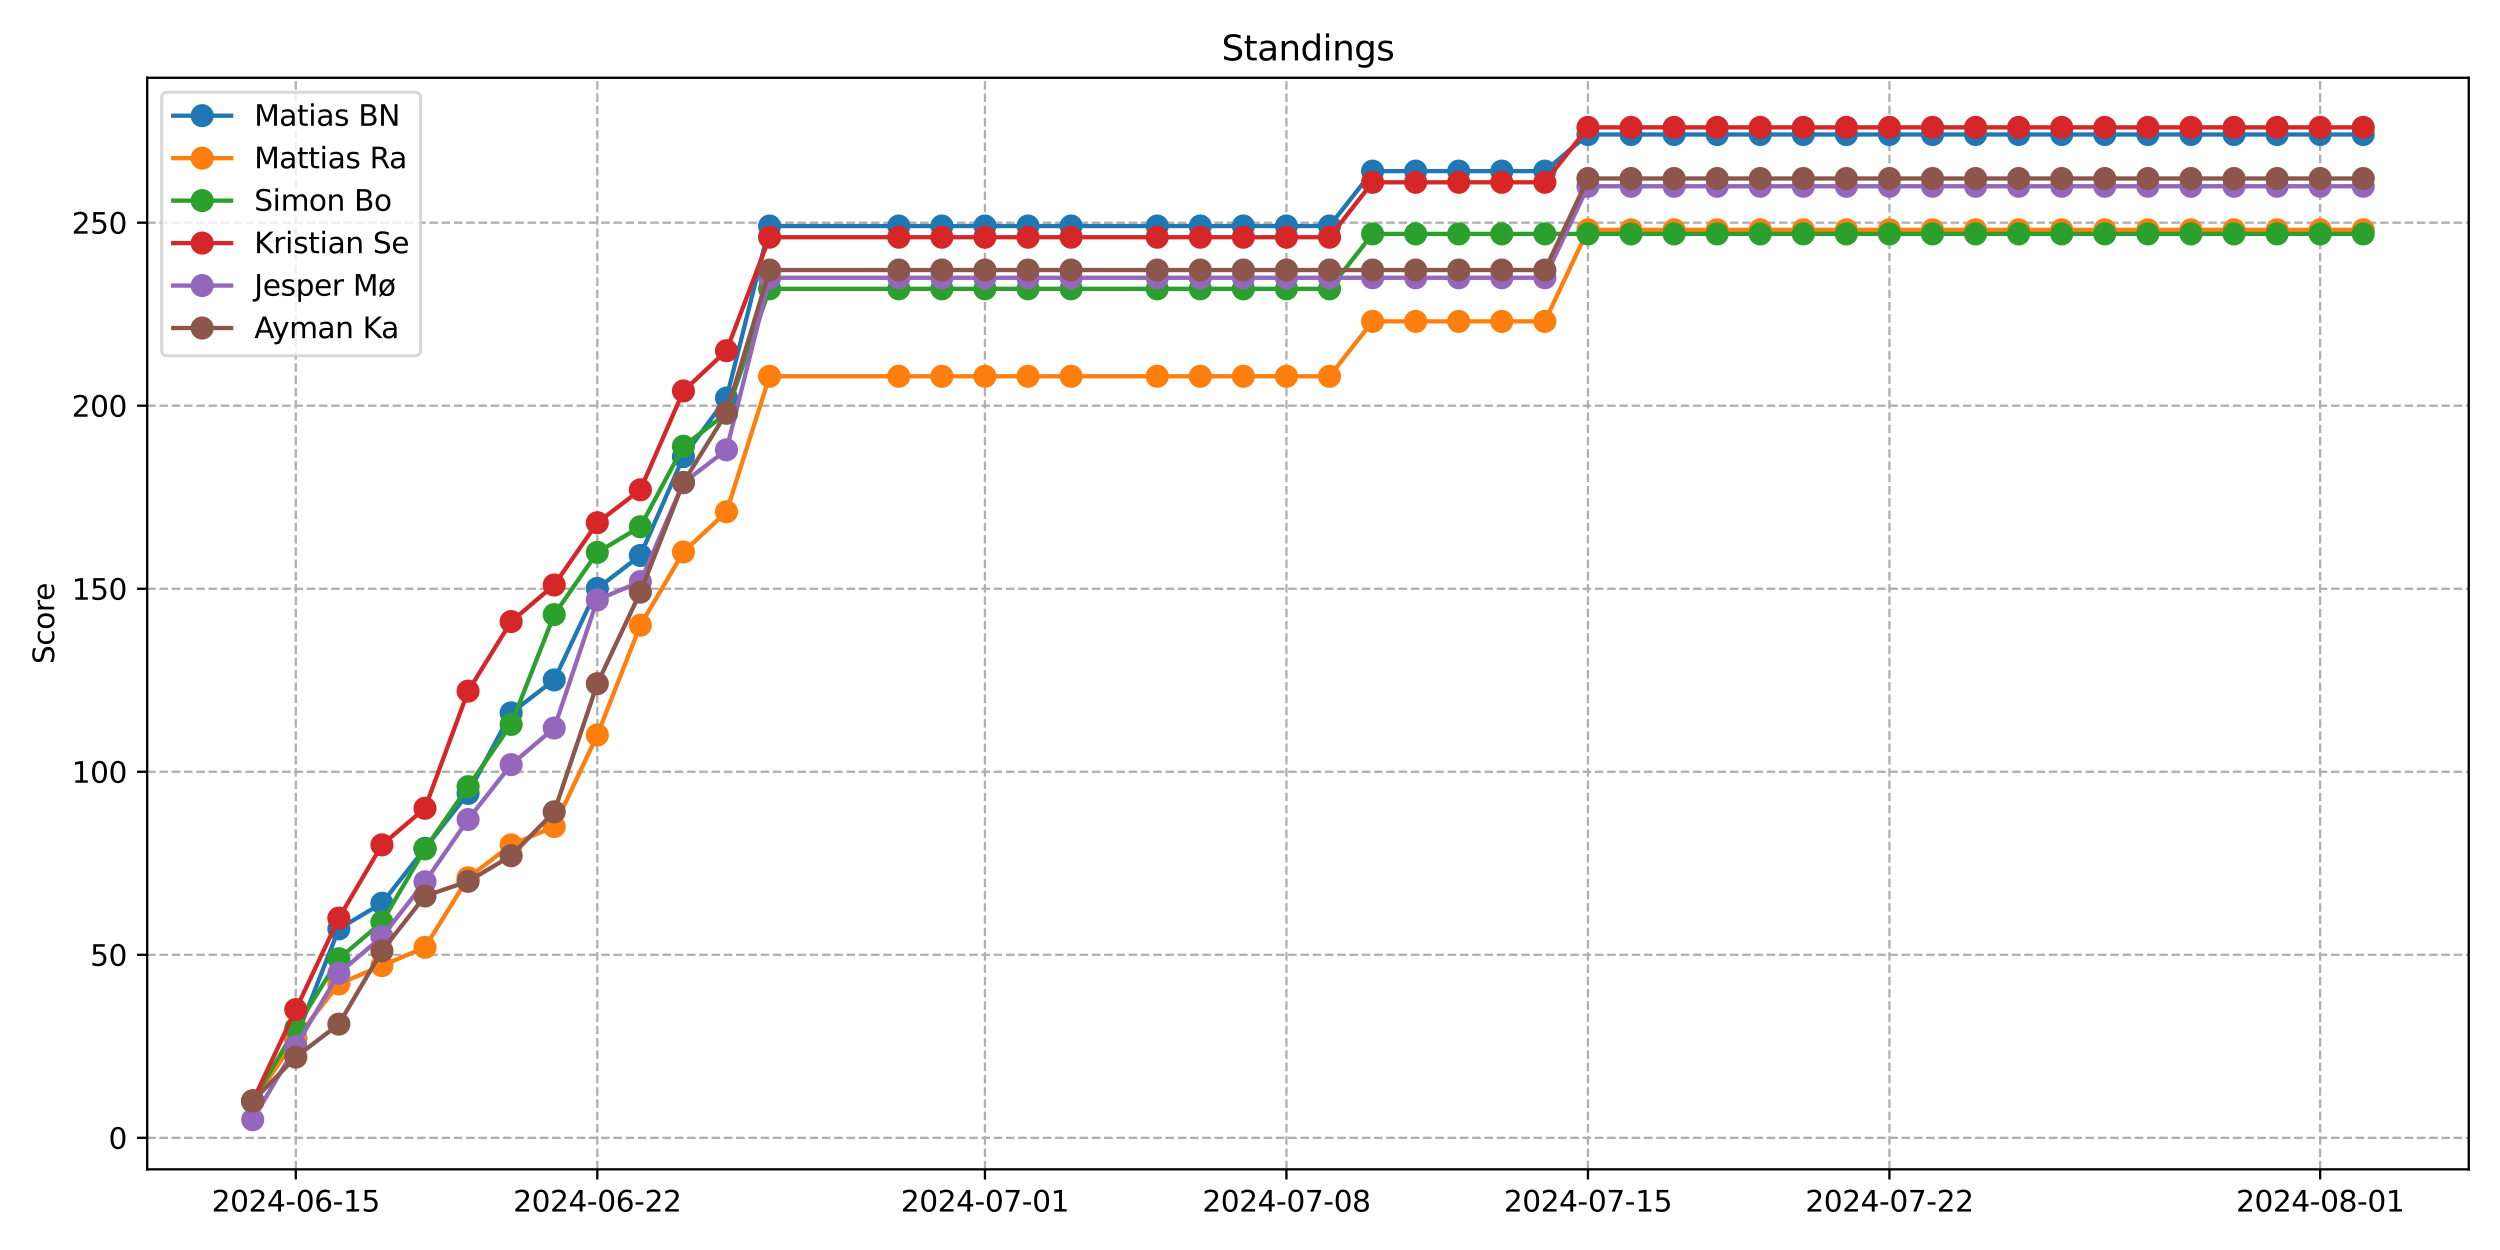 <?xml version="1.0" encoding="utf-8" standalone="no"?>
<!DOCTYPE svg PUBLIC "-//W3C//DTD SVG 1.1//EN"
  "http://www.w3.org/Graphics/SVG/1.1/DTD/svg11.dtd">
<svg xmlns:xlink="http://www.w3.org/1999/xlink" width="864pt" height="432pt" viewBox="0 0 864 432" xmlns="http://www.w3.org/2000/svg" version="1.1">
 <defs>
  <style type="text/css">*{stroke-linejoin: round; stroke-linecap: butt}</style>
 </defs>
 <g id="figure_1">
  <g id="patch_1">
   <path d="M 0 432 
L 864 432 
L 864 0 
L 0 0 
z
" style="fill: #ffffff"/>
  </g>
  <g id="axes_1">
   <g id="patch_2">
    <path d="M 50.87 404.12 
L 853.2 404.12 
L 853.2 26.88 
L 50.87 26.88 
z
" style="fill: #ffffff"/>
   </g>
   <g id="matplotlib.axis_1">
    <g id="xtick_1">
     <g id="line2d_1">
      <path d="M 102.225 404.12 
L 102.225 26.88 
" clip-path="url(#pa277ef89a6)" style="fill: none; stroke-dasharray: 2.96,1.28; stroke-dashoffset: 0; stroke: #b0b0b0; stroke-width: 0.8"/>
     </g>
     <g id="line2d_2">
      <defs>
       <path id="mbc2795f6da" d="M 0 0 
L 0 3.5 
" style="stroke: #000000; stroke-width: 0.8"/>
      </defs>
      <g>
       <use xlink:href="#mbc2795f6da" x="102.225" y="404.12" style="stroke: #000000; stroke-width: 0.8"/>
      </g>
     </g>
     <g id="text_1">
      <!-- 2024-06-15 -->
      <g transform="translate(73.167 418.718) scale(0.1 -0.1)">
       <defs>
        <path id="DejaVuSans-32" d="M 1228 531 
L 3431 531 
L 3431 0 
L 469 0 
L 469 531 
Q 828 903 1448 1529 
Q 2069 2156 2228 2338 
Q 2531 2678 2651 2914 
Q 2772 3150 2772 3378 
Q 2772 3750 2511 3984 
Q 2250 4219 1831 4219 
Q 1534 4219 1204 4116 
Q 875 4013 500 3803 
L 500 4441 
Q 881 4594 1212 4672 
Q 1544 4750 1819 4750 
Q 2544 4750 2975 4387 
Q 3406 4025 3406 3419 
Q 3406 3131 3298 2873 
Q 3191 2616 2906 2266 
Q 2828 2175 2409 1742 
Q 1991 1309 1228 531 
z
" transform="scale(0.016)"/>
        <path id="DejaVuSans-30" d="M 2034 4250 
Q 1547 4250 1301 3770 
Q 1056 3291 1056 2328 
Q 1056 1369 1301 889 
Q 1547 409 2034 409 
Q 2525 409 2770 889 
Q 3016 1369 3016 2328 
Q 3016 3291 2770 3770 
Q 2525 4250 2034 4250 
z
M 2034 4750 
Q 2819 4750 3233 4129 
Q 3647 3509 3647 2328 
Q 3647 1150 3233 529 
Q 2819 -91 2034 -91 
Q 1250 -91 836 529 
Q 422 1150 422 2328 
Q 422 3509 836 4129 
Q 1250 4750 2034 4750 
z
" transform="scale(0.016)"/>
        <path id="DejaVuSans-34" d="M 2419 4116 
L 825 1625 
L 2419 1625 
L 2419 4116 
z
M 2253 4666 
L 3047 4666 
L 3047 1625 
L 3713 1625 
L 3713 1100 
L 3047 1100 
L 3047 0 
L 2419 0 
L 2419 1100 
L 313 1100 
L 313 1709 
L 2253 4666 
z
" transform="scale(0.016)"/>
        <path id="DejaVuSans-2d" d="M 313 2009 
L 1997 2009 
L 1997 1497 
L 313 1497 
L 313 2009 
z
" transform="scale(0.016)"/>
        <path id="DejaVuSans-36" d="M 2113 2584 
Q 1688 2584 1439 2293 
Q 1191 2003 1191 1497 
Q 1191 994 1439 701 
Q 1688 409 2113 409 
Q 2538 409 2786 701 
Q 3034 994 3034 1497 
Q 3034 2003 2786 2293 
Q 2538 2584 2113 2584 
z
M 3366 4563 
L 3366 3988 
Q 3128 4100 2886 4159 
Q 2644 4219 2406 4219 
Q 1781 4219 1451 3797 
Q 1122 3375 1075 2522 
Q 1259 2794 1537 2939 
Q 1816 3084 2150 3084 
Q 2853 3084 3261 2657 
Q 3669 2231 3669 1497 
Q 3669 778 3244 343 
Q 2819 -91 2113 -91 
Q 1303 -91 875 529 
Q 447 1150 447 2328 
Q 447 3434 972 4092 
Q 1497 4750 2381 4750 
Q 2619 4750 2861 4703 
Q 3103 4656 3366 4563 
z
" transform="scale(0.016)"/>
        <path id="DejaVuSans-31" d="M 794 531 
L 1825 531 
L 1825 4091 
L 703 3866 
L 703 4441 
L 1819 4666 
L 2450 4666 
L 2450 531 
L 3481 531 
L 3481 0 
L 794 0 
L 794 531 
z
" transform="scale(0.016)"/>
        <path id="DejaVuSans-35" d="M 691 4666 
L 3169 4666 
L 3169 4134 
L 1269 4134 
L 1269 2991 
Q 1406 3038 1543 3061 
Q 1681 3084 1819 3084 
Q 2600 3084 3056 2656 
Q 3513 2228 3513 1497 
Q 3513 744 3044 326 
Q 2575 -91 1722 -91 
Q 1428 -91 1123 -41 
Q 819 9 494 109 
L 494 744 
Q 775 591 1075 516 
Q 1375 441 1709 441 
Q 2250 441 2565 725 
Q 2881 1009 2881 1497 
Q 2881 1984 2565 2268 
Q 2250 2553 1709 2553 
Q 1456 2553 1204 2497 
Q 953 2441 691 2322 
L 691 4666 
z
" transform="scale(0.016)"/>
       </defs>
       <use xlink:href="#DejaVuSans-32"/>
       <use xlink:href="#DejaVuSans-30" x="63.623"/>
       <use xlink:href="#DejaVuSans-32" x="127.246"/>
       <use xlink:href="#DejaVuSans-34" x="190.869"/>
       <use xlink:href="#DejaVuSans-2d" x="254.492"/>
       <use xlink:href="#DejaVuSans-30" x="290.576"/>
       <use xlink:href="#DejaVuSans-36" x="354.199"/>
       <use xlink:href="#DejaVuSans-2d" x="417.822"/>
       <use xlink:href="#DejaVuSans-31" x="453.906"/>
       <use xlink:href="#DejaVuSans-35" x="517.529"/>
      </g>
     </g>
    </g>
    <g id="xtick_2">
     <g id="line2d_3">
      <path d="M 206.424 404.12 
L 206.424 26.88 
" clip-path="url(#pa277ef89a6)" style="fill: none; stroke-dasharray: 2.96,1.28; stroke-dashoffset: 0; stroke: #b0b0b0; stroke-width: 0.8"/>
     </g>
     <g id="line2d_4">
      <g>
       <use xlink:href="#mbc2795f6da" x="206.424" y="404.12" style="stroke: #000000; stroke-width: 0.8"/>
      </g>
     </g>
     <g id="text_2">
      <!-- 2024-06-22 -->
      <g transform="translate(177.366 418.718) scale(0.1 -0.1)">
       <use xlink:href="#DejaVuSans-32"/>
       <use xlink:href="#DejaVuSans-30" x="63.623"/>
       <use xlink:href="#DejaVuSans-32" x="127.246"/>
       <use xlink:href="#DejaVuSans-34" x="190.869"/>
       <use xlink:href="#DejaVuSans-2d" x="254.492"/>
       <use xlink:href="#DejaVuSans-30" x="290.576"/>
       <use xlink:href="#DejaVuSans-36" x="354.199"/>
       <use xlink:href="#DejaVuSans-2d" x="417.822"/>
       <use xlink:href="#DejaVuSans-32" x="453.906"/>
       <use xlink:href="#DejaVuSans-32" x="517.529"/>
      </g>
     </g>
    </g>
    <g id="xtick_3">
     <g id="line2d_5">
      <path d="M 340.394 404.12 
L 340.394 26.88 
" clip-path="url(#pa277ef89a6)" style="fill: none; stroke-dasharray: 2.96,1.28; stroke-dashoffset: 0; stroke: #b0b0b0; stroke-width: 0.8"/>
     </g>
     <g id="line2d_6">
      <g>
       <use xlink:href="#mbc2795f6da" x="340.394" y="404.12" style="stroke: #000000; stroke-width: 0.8"/>
      </g>
     </g>
     <g id="text_3">
      <!-- 2024-07-01 -->
      <g transform="translate(311.336 418.718) scale(0.1 -0.1)">
       <defs>
        <path id="DejaVuSans-37" d="M 525 4666 
L 3525 4666 
L 3525 4397 
L 1831 0 
L 1172 0 
L 2766 4134 
L 525 4134 
L 525 4666 
z
" transform="scale(0.016)"/>
       </defs>
       <use xlink:href="#DejaVuSans-32"/>
       <use xlink:href="#DejaVuSans-30" x="63.623"/>
       <use xlink:href="#DejaVuSans-32" x="127.246"/>
       <use xlink:href="#DejaVuSans-34" x="190.869"/>
       <use xlink:href="#DejaVuSans-2d" x="254.492"/>
       <use xlink:href="#DejaVuSans-30" x="290.576"/>
       <use xlink:href="#DejaVuSans-37" x="354.199"/>
       <use xlink:href="#DejaVuSans-2d" x="417.822"/>
       <use xlink:href="#DejaVuSans-30" x="453.906"/>
       <use xlink:href="#DejaVuSans-31" x="517.529"/>
      </g>
     </g>
    </g>
    <g id="xtick_4">
     <g id="line2d_7">
      <path d="M 444.592 404.12 
L 444.592 26.88 
" clip-path="url(#pa277ef89a6)" style="fill: none; stroke-dasharray: 2.96,1.28; stroke-dashoffset: 0; stroke: #b0b0b0; stroke-width: 0.8"/>
     </g>
     <g id="line2d_8">
      <g>
       <use xlink:href="#mbc2795f6da" x="444.592" y="404.12" style="stroke: #000000; stroke-width: 0.8"/>
      </g>
     </g>
     <g id="text_4">
      <!-- 2024-07-08 -->
      <g transform="translate(415.534 418.718) scale(0.1 -0.1)">
       <defs>
        <path id="DejaVuSans-38" d="M 2034 2216 
Q 1584 2216 1326 1975 
Q 1069 1734 1069 1313 
Q 1069 891 1326 650 
Q 1584 409 2034 409 
Q 2484 409 2743 651 
Q 3003 894 3003 1313 
Q 3003 1734 2745 1975 
Q 2488 2216 2034 2216 
z
M 1403 2484 
Q 997 2584 770 2862 
Q 544 3141 544 3541 
Q 544 4100 942 4425 
Q 1341 4750 2034 4750 
Q 2731 4750 3128 4425 
Q 3525 4100 3525 3541 
Q 3525 3141 3298 2862 
Q 3072 2584 2669 2484 
Q 3125 2378 3379 2068 
Q 3634 1759 3634 1313 
Q 3634 634 3220 271 
Q 2806 -91 2034 -91 
Q 1263 -91 848 271 
Q 434 634 434 1313 
Q 434 1759 690 2068 
Q 947 2378 1403 2484 
z
M 1172 3481 
Q 1172 3119 1398 2916 
Q 1625 2713 2034 2713 
Q 2441 2713 2670 2916 
Q 2900 3119 2900 3481 
Q 2900 3844 2670 4047 
Q 2441 4250 2034 4250 
Q 1625 4250 1398 4047 
Q 1172 3844 1172 3481 
z
" transform="scale(0.016)"/>
       </defs>
       <use xlink:href="#DejaVuSans-32"/>
       <use xlink:href="#DejaVuSans-30" x="63.623"/>
       <use xlink:href="#DejaVuSans-32" x="127.246"/>
       <use xlink:href="#DejaVuSans-34" x="190.869"/>
       <use xlink:href="#DejaVuSans-2d" x="254.492"/>
       <use xlink:href="#DejaVuSans-30" x="290.576"/>
       <use xlink:href="#DejaVuSans-37" x="354.199"/>
       <use xlink:href="#DejaVuSans-2d" x="417.822"/>
       <use xlink:href="#DejaVuSans-30" x="453.906"/>
       <use xlink:href="#DejaVuSans-38" x="517.529"/>
      </g>
     </g>
    </g>
    <g id="xtick_5">
     <g id="line2d_9">
      <path d="M 548.791 404.12 
L 548.791 26.88 
" clip-path="url(#pa277ef89a6)" style="fill: none; stroke-dasharray: 2.96,1.28; stroke-dashoffset: 0; stroke: #b0b0b0; stroke-width: 0.8"/>
     </g>
     <g id="line2d_10">
      <g>
       <use xlink:href="#mbc2795f6da" x="548.791" y="404.12" style="stroke: #000000; stroke-width: 0.8"/>
      </g>
     </g>
     <g id="text_5">
      <!-- 2024-07-15 -->
      <g transform="translate(519.733 418.718) scale(0.1 -0.1)">
       <use xlink:href="#DejaVuSans-32"/>
       <use xlink:href="#DejaVuSans-30" x="63.623"/>
       <use xlink:href="#DejaVuSans-32" x="127.246"/>
       <use xlink:href="#DejaVuSans-34" x="190.869"/>
       <use xlink:href="#DejaVuSans-2d" x="254.492"/>
       <use xlink:href="#DejaVuSans-30" x="290.576"/>
       <use xlink:href="#DejaVuSans-37" x="354.199"/>
       <use xlink:href="#DejaVuSans-2d" x="417.822"/>
       <use xlink:href="#DejaVuSans-31" x="453.906"/>
       <use xlink:href="#DejaVuSans-35" x="517.529"/>
      </g>
     </g>
    </g>
    <g id="xtick_6">
     <g id="line2d_11">
      <path d="M 652.99 404.12 
L 652.99 26.88 
" clip-path="url(#pa277ef89a6)" style="fill: none; stroke-dasharray: 2.96,1.28; stroke-dashoffset: 0; stroke: #b0b0b0; stroke-width: 0.8"/>
     </g>
     <g id="line2d_12">
      <g>
       <use xlink:href="#mbc2795f6da" x="652.99" y="404.12" style="stroke: #000000; stroke-width: 0.8"/>
      </g>
     </g>
     <g id="text_6">
      <!-- 2024-07-22 -->
      <g transform="translate(623.932 418.718) scale(0.1 -0.1)">
       <use xlink:href="#DejaVuSans-32"/>
       <use xlink:href="#DejaVuSans-30" x="63.623"/>
       <use xlink:href="#DejaVuSans-32" x="127.246"/>
       <use xlink:href="#DejaVuSans-34" x="190.869"/>
       <use xlink:href="#DejaVuSans-2d" x="254.492"/>
       <use xlink:href="#DejaVuSans-30" x="290.576"/>
       <use xlink:href="#DejaVuSans-37" x="354.199"/>
       <use xlink:href="#DejaVuSans-2d" x="417.822"/>
       <use xlink:href="#DejaVuSans-32" x="453.906"/>
       <use xlink:href="#DejaVuSans-32" x="517.529"/>
      </g>
     </g>
    </g>
    <g id="xtick_7">
     <g id="line2d_13">
      <path d="M 801.845 404.12 
L 801.845 26.88 
" clip-path="url(#pa277ef89a6)" style="fill: none; stroke-dasharray: 2.96,1.28; stroke-dashoffset: 0; stroke: #b0b0b0; stroke-width: 0.8"/>
     </g>
     <g id="line2d_14">
      <g>
       <use xlink:href="#mbc2795f6da" x="801.845" y="404.12" style="stroke: #000000; stroke-width: 0.8"/>
      </g>
     </g>
     <g id="text_7">
      <!-- 2024-08-01 -->
      <g transform="translate(772.787 418.718) scale(0.1 -0.1)">
       <use xlink:href="#DejaVuSans-32"/>
       <use xlink:href="#DejaVuSans-30" x="63.623"/>
       <use xlink:href="#DejaVuSans-32" x="127.246"/>
       <use xlink:href="#DejaVuSans-34" x="190.869"/>
       <use xlink:href="#DejaVuSans-2d" x="254.492"/>
       <use xlink:href="#DejaVuSans-30" x="290.576"/>
       <use xlink:href="#DejaVuSans-38" x="354.199"/>
       <use xlink:href="#DejaVuSans-2d" x="417.822"/>
       <use xlink:href="#DejaVuSans-30" x="453.906"/>
       <use xlink:href="#DejaVuSans-31" x="517.529"/>
      </g>
     </g>
    </g>
   </g>
   <g id="matplotlib.axis_2">
    <g id="ytick_1">
     <g id="line2d_15">
      <path d="M 50.87 393.234 
L 853.2 393.234 
" clip-path="url(#pa277ef89a6)" style="fill: none; stroke-dasharray: 2.96,1.28; stroke-dashoffset: 0; stroke: #b0b0b0; stroke-width: 0.8"/>
     </g>
     <g id="line2d_16">
      <defs>
       <path id="m05a2cffa64" d="M 0 0 
L -3.5 0 
" style="stroke: #000000; stroke-width: 0.8"/>
      </defs>
      <g>
       <use xlink:href="#m05a2cffa64" x="50.87" y="393.234" style="stroke: #000000; stroke-width: 0.8"/>
      </g>
     </g>
     <g id="text_8">
      <!-- 0 -->
      <g transform="translate(37.508 397.033) scale(0.1 -0.1)">
       <use xlink:href="#DejaVuSans-30"/>
      </g>
     </g>
    </g>
    <g id="ytick_2">
     <g id="line2d_17">
      <path d="M 50.87 329.979 
L 853.2 329.979 
" clip-path="url(#pa277ef89a6)" style="fill: none; stroke-dasharray: 2.96,1.28; stroke-dashoffset: 0; stroke: #b0b0b0; stroke-width: 0.8"/>
     </g>
     <g id="line2d_18">
      <g>
       <use xlink:href="#m05a2cffa64" x="50.87" y="329.979" style="stroke: #000000; stroke-width: 0.8"/>
      </g>
     </g>
     <g id="text_9">
      <!-- 50 -->
      <g transform="translate(31.145 333.779) scale(0.1 -0.1)">
       <use xlink:href="#DejaVuSans-35"/>
       <use xlink:href="#DejaVuSans-30" x="63.623"/>
      </g>
     </g>
    </g>
    <g id="ytick_3">
     <g id="line2d_19">
      <path d="M 50.87 266.724 
L 853.2 266.724 
" clip-path="url(#pa277ef89a6)" style="fill: none; stroke-dasharray: 2.96,1.28; stroke-dashoffset: 0; stroke: #b0b0b0; stroke-width: 0.8"/>
     </g>
     <g id="line2d_20">
      <g>
       <use xlink:href="#m05a2cffa64" x="50.87" y="266.724" style="stroke: #000000; stroke-width: 0.8"/>
      </g>
     </g>
     <g id="text_10">
      <!-- 100 -->
      <g transform="translate(24.782 270.524) scale(0.1 -0.1)">
       <use xlink:href="#DejaVuSans-31"/>
       <use xlink:href="#DejaVuSans-30" x="63.623"/>
       <use xlink:href="#DejaVuSans-30" x="127.246"/>
      </g>
     </g>
    </g>
    <g id="ytick_4">
     <g id="line2d_21">
      <path d="M 50.87 203.47 
L 853.2 203.47 
" clip-path="url(#pa277ef89a6)" style="fill: none; stroke-dasharray: 2.96,1.28; stroke-dashoffset: 0; stroke: #b0b0b0; stroke-width: 0.8"/>
     </g>
     <g id="line2d_22">
      <g>
       <use xlink:href="#m05a2cffa64" x="50.87" y="203.47" style="stroke: #000000; stroke-width: 0.8"/>
      </g>
     </g>
     <g id="text_11">
      <!-- 150 -->
      <g transform="translate(24.782 207.269) scale(0.1 -0.1)">
       <use xlink:href="#DejaVuSans-31"/>
       <use xlink:href="#DejaVuSans-35" x="63.623"/>
       <use xlink:href="#DejaVuSans-30" x="127.246"/>
      </g>
     </g>
    </g>
    <g id="ytick_5">
     <g id="line2d_23">
      <path d="M 50.87 140.215 
L 853.2 140.215 
" clip-path="url(#pa277ef89a6)" style="fill: none; stroke-dasharray: 2.96,1.28; stroke-dashoffset: 0; stroke: #b0b0b0; stroke-width: 0.8"/>
     </g>
     <g id="line2d_24">
      <g>
       <use xlink:href="#m05a2cffa64" x="50.87" y="140.215" style="stroke: #000000; stroke-width: 0.8"/>
      </g>
     </g>
     <g id="text_12">
      <!-- 200 -->
      <g transform="translate(24.782 144.014) scale(0.1 -0.1)">
       <use xlink:href="#DejaVuSans-32"/>
       <use xlink:href="#DejaVuSans-30" x="63.623"/>
       <use xlink:href="#DejaVuSans-30" x="127.246"/>
      </g>
     </g>
    </g>
    <g id="ytick_6">
     <g id="line2d_25">
      <path d="M 50.87 76.96 
L 853.2 76.96 
" clip-path="url(#pa277ef89a6)" style="fill: none; stroke-dasharray: 2.96,1.28; stroke-dashoffset: 0; stroke: #b0b0b0; stroke-width: 0.8"/>
     </g>
     <g id="line2d_26">
      <g>
       <use xlink:href="#m05a2cffa64" x="50.87" y="76.96" style="stroke: #000000; stroke-width: 0.8"/>
      </g>
     </g>
     <g id="text_13">
      <!-- 250 -->
      <g transform="translate(24.782 80.759) scale(0.1 -0.1)">
       <use xlink:href="#DejaVuSans-32"/>
       <use xlink:href="#DejaVuSans-35" x="63.623"/>
       <use xlink:href="#DejaVuSans-30" x="127.246"/>
      </g>
     </g>
    </g>
    <g id="text_14">
     <!-- Score -->
     <g transform="translate(18.703 229.502) rotate(-90) scale(0.1 -0.1)">
      <defs>
       <path id="DejaVuSans-53" d="M 3425 4513 
L 3425 3897 
Q 3066 4069 2747 4153 
Q 2428 4238 2131 4238 
Q 1616 4238 1336 4038 
Q 1056 3838 1056 3469 
Q 1056 3159 1242 3001 
Q 1428 2844 1947 2747 
L 2328 2669 
Q 3034 2534 3370 2195 
Q 3706 1856 3706 1288 
Q 3706 609 3251 259 
Q 2797 -91 1919 -91 
Q 1588 -91 1214 -16 
Q 841 59 441 206 
L 441 856 
Q 825 641 1194 531 
Q 1563 422 1919 422 
Q 2459 422 2753 634 
Q 3047 847 3047 1241 
Q 3047 1584 2836 1778 
Q 2625 1972 2144 2069 
L 1759 2144 
Q 1053 2284 737 2584 
Q 422 2884 422 3419 
Q 422 4038 858 4394 
Q 1294 4750 2059 4750 
Q 2388 4750 2728 4690 
Q 3069 4631 3425 4513 
z
" transform="scale(0.016)"/>
       <path id="DejaVuSans-63" d="M 3122 3366 
L 3122 2828 
Q 2878 2963 2633 3030 
Q 2388 3097 2138 3097 
Q 1578 3097 1268 2742 
Q 959 2388 959 1747 
Q 959 1106 1268 751 
Q 1578 397 2138 397 
Q 2388 397 2633 464 
Q 2878 531 3122 666 
L 3122 134 
Q 2881 22 2623 -34 
Q 2366 -91 2075 -91 
Q 1284 -91 818 406 
Q 353 903 353 1747 
Q 353 2603 823 3093 
Q 1294 3584 2113 3584 
Q 2378 3584 2631 3529 
Q 2884 3475 3122 3366 
z
" transform="scale(0.016)"/>
       <path id="DejaVuSans-6f" d="M 1959 3097 
Q 1497 3097 1228 2736 
Q 959 2375 959 1747 
Q 959 1119 1226 758 
Q 1494 397 1959 397 
Q 2419 397 2687 759 
Q 2956 1122 2956 1747 
Q 2956 2369 2687 2733 
Q 2419 3097 1959 3097 
z
M 1959 3584 
Q 2709 3584 3137 3096 
Q 3566 2609 3566 1747 
Q 3566 888 3137 398 
Q 2709 -91 1959 -91 
Q 1206 -91 779 398 
Q 353 888 353 1747 
Q 353 2609 779 3096 
Q 1206 3584 1959 3584 
z
" transform="scale(0.016)"/>
       <path id="DejaVuSans-72" d="M 2631 2963 
Q 2534 3019 2420 3045 
Q 2306 3072 2169 3072 
Q 1681 3072 1420 2755 
Q 1159 2438 1159 1844 
L 1159 0 
L 581 0 
L 581 3500 
L 1159 3500 
L 1159 2956 
Q 1341 3275 1631 3429 
Q 1922 3584 2338 3584 
Q 2397 3584 2469 3576 
Q 2541 3569 2628 3553 
L 2631 2963 
z
" transform="scale(0.016)"/>
       <path id="DejaVuSans-65" d="M 3597 1894 
L 3597 1613 
L 953 1613 
Q 991 1019 1311 708 
Q 1631 397 2203 397 
Q 2534 397 2845 478 
Q 3156 559 3463 722 
L 3463 178 
Q 3153 47 2828 -22 
Q 2503 -91 2169 -91 
Q 1331 -91 842 396 
Q 353 884 353 1716 
Q 353 2575 817 3079 
Q 1281 3584 2069 3584 
Q 2775 3584 3186 3129 
Q 3597 2675 3597 1894 
z
M 3022 2063 
Q 3016 2534 2758 2815 
Q 2500 3097 2075 3097 
Q 1594 3097 1305 2825 
Q 1016 2553 972 2059 
L 3022 2063 
z
" transform="scale(0.016)"/>
      </defs>
      <use xlink:href="#DejaVuSans-53"/>
      <use xlink:href="#DejaVuSans-63" x="63.477"/>
      <use xlink:href="#DejaVuSans-6f" x="118.457"/>
      <use xlink:href="#DejaVuSans-72" x="179.639"/>
      <use xlink:href="#DejaVuSans-65" x="218.502"/>
     </g>
    </g>
   </g>
   <g id="line2d_27">
    <path d="M 87.34 380.47 
L 102.225 358.963 
L 117.111 321.01 
L 131.996 312.155 
L 146.882 293.178 
L 161.767 274.202 
L 176.653 246.369 
L 191.538 234.984 
L 206.424 203.356 
L 221.309 191.97 
L 236.195 157.813 
L 251.08 137.571 
L 265.966 78.112 
L 310.622 78.112 
L 325.508 78.112 
L 340.394 78.112 
L 355.279 78.112 
L 370.165 78.112 
L 399.936 78.112 
L 414.821 78.112 
L 429.707 78.112 
L 444.592 78.112 
L 459.478 78.112 
L 474.363 59.135 
L 489.249 59.135 
L 504.134 59.135 
L 519.02 59.135 
L 533.905 59.135 
L 548.791 46.484 
L 563.676 46.484 
L 578.562 46.484 
L 593.448 46.484 
L 608.333 46.484 
L 623.219 46.484 
L 638.104 46.484 
L 652.99 46.484 
L 667.875 46.484 
L 682.761 46.484 
L 697.646 46.484 
L 712.532 46.484 
L 727.417 46.484 
L 742.303 46.484 
L 757.188 46.484 
L 772.074 46.484 
L 786.959 46.484 
L 801.845 46.484 
L 816.73 46.484 
" clip-path="url(#pa277ef89a6)" style="fill: none; stroke: #1f77b4; stroke-width: 1.5; stroke-linecap: square"/>
    <defs>
     <path id="m957d8ce9b9" d="M 0 3.5 
C 0.928 3.5 1.819 3.131 2.475 2.475 
C 3.131 1.819 3.5 0.928 3.5 0 
C 3.5 -0.928 3.131 -1.819 2.475 -2.475 
C 1.819 -3.131 0.928 -3.5 0 -3.5 
C -0.928 -3.5 -1.819 -3.131 -2.475 -2.475 
C -3.131 -1.819 -3.5 -0.928 -3.5 0 
C -3.5 0.928 -3.131 1.819 -2.475 2.475 
C -1.819 3.131 -0.928 3.5 0 3.5 
z
" style="stroke: #1f77b4"/>
    </defs>
    <g clip-path="url(#pa277ef89a6)">
     <use xlink:href="#m957d8ce9b9" x="87.34" y="380.47" style="fill: #1f77b4; stroke: #1f77b4"/>
     <use xlink:href="#m957d8ce9b9" x="102.225" y="358.963" style="fill: #1f77b4; stroke: #1f77b4"/>
     <use xlink:href="#m957d8ce9b9" x="117.111" y="321.01" style="fill: #1f77b4; stroke: #1f77b4"/>
     <use xlink:href="#m957d8ce9b9" x="131.996" y="312.155" style="fill: #1f77b4; stroke: #1f77b4"/>
     <use xlink:href="#m957d8ce9b9" x="146.882" y="293.178" style="fill: #1f77b4; stroke: #1f77b4"/>
     <use xlink:href="#m957d8ce9b9" x="161.767" y="274.202" style="fill: #1f77b4; stroke: #1f77b4"/>
     <use xlink:href="#m957d8ce9b9" x="176.653" y="246.369" style="fill: #1f77b4; stroke: #1f77b4"/>
     <use xlink:href="#m957d8ce9b9" x="191.538" y="234.984" style="fill: #1f77b4; stroke: #1f77b4"/>
     <use xlink:href="#m957d8ce9b9" x="206.424" y="203.356" style="fill: #1f77b4; stroke: #1f77b4"/>
     <use xlink:href="#m957d8ce9b9" x="221.309" y="191.97" style="fill: #1f77b4; stroke: #1f77b4"/>
     <use xlink:href="#m957d8ce9b9" x="236.195" y="157.813" style="fill: #1f77b4; stroke: #1f77b4"/>
     <use xlink:href="#m957d8ce9b9" x="251.08" y="137.571" style="fill: #1f77b4; stroke: #1f77b4"/>
     <use xlink:href="#m957d8ce9b9" x="265.966" y="78.112" style="fill: #1f77b4; stroke: #1f77b4"/>
     <use xlink:href="#m957d8ce9b9" x="310.622" y="78.112" style="fill: #1f77b4; stroke: #1f77b4"/>
     <use xlink:href="#m957d8ce9b9" x="325.508" y="78.112" style="fill: #1f77b4; stroke: #1f77b4"/>
     <use xlink:href="#m957d8ce9b9" x="340.394" y="78.112" style="fill: #1f77b4; stroke: #1f77b4"/>
     <use xlink:href="#m957d8ce9b9" x="355.279" y="78.112" style="fill: #1f77b4; stroke: #1f77b4"/>
     <use xlink:href="#m957d8ce9b9" x="370.165" y="78.112" style="fill: #1f77b4; stroke: #1f77b4"/>
     <use xlink:href="#m957d8ce9b9" x="399.936" y="78.112" style="fill: #1f77b4; stroke: #1f77b4"/>
     <use xlink:href="#m957d8ce9b9" x="414.821" y="78.112" style="fill: #1f77b4; stroke: #1f77b4"/>
     <use xlink:href="#m957d8ce9b9" x="429.707" y="78.112" style="fill: #1f77b4; stroke: #1f77b4"/>
     <use xlink:href="#m957d8ce9b9" x="444.592" y="78.112" style="fill: #1f77b4; stroke: #1f77b4"/>
     <use xlink:href="#m957d8ce9b9" x="459.478" y="78.112" style="fill: #1f77b4; stroke: #1f77b4"/>
     <use xlink:href="#m957d8ce9b9" x="474.363" y="59.135" style="fill: #1f77b4; stroke: #1f77b4"/>
     <use xlink:href="#m957d8ce9b9" x="489.249" y="59.135" style="fill: #1f77b4; stroke: #1f77b4"/>
     <use xlink:href="#m957d8ce9b9" x="504.134" y="59.135" style="fill: #1f77b4; stroke: #1f77b4"/>
     <use xlink:href="#m957d8ce9b9" x="519.02" y="59.135" style="fill: #1f77b4; stroke: #1f77b4"/>
     <use xlink:href="#m957d8ce9b9" x="533.905" y="59.135" style="fill: #1f77b4; stroke: #1f77b4"/>
     <use xlink:href="#m957d8ce9b9" x="548.791" y="46.484" style="fill: #1f77b4; stroke: #1f77b4"/>
     <use xlink:href="#m957d8ce9b9" x="563.676" y="46.484" style="fill: #1f77b4; stroke: #1f77b4"/>
     <use xlink:href="#m957d8ce9b9" x="578.562" y="46.484" style="fill: #1f77b4; stroke: #1f77b4"/>
     <use xlink:href="#m957d8ce9b9" x="593.448" y="46.484" style="fill: #1f77b4; stroke: #1f77b4"/>
     <use xlink:href="#m957d8ce9b9" x="608.333" y="46.484" style="fill: #1f77b4; stroke: #1f77b4"/>
     <use xlink:href="#m957d8ce9b9" x="623.219" y="46.484" style="fill: #1f77b4; stroke: #1f77b4"/>
     <use xlink:href="#m957d8ce9b9" x="638.104" y="46.484" style="fill: #1f77b4; stroke: #1f77b4"/>
     <use xlink:href="#m957d8ce9b9" x="652.99" y="46.484" style="fill: #1f77b4; stroke: #1f77b4"/>
     <use xlink:href="#m957d8ce9b9" x="667.875" y="46.484" style="fill: #1f77b4; stroke: #1f77b4"/>
     <use xlink:href="#m957d8ce9b9" x="682.761" y="46.484" style="fill: #1f77b4; stroke: #1f77b4"/>
     <use xlink:href="#m957d8ce9b9" x="697.646" y="46.484" style="fill: #1f77b4; stroke: #1f77b4"/>
     <use xlink:href="#m957d8ce9b9" x="712.532" y="46.484" style="fill: #1f77b4; stroke: #1f77b4"/>
     <use xlink:href="#m957d8ce9b9" x="727.417" y="46.484" style="fill: #1f77b4; stroke: #1f77b4"/>
     <use xlink:href="#m957d8ce9b9" x="742.303" y="46.484" style="fill: #1f77b4; stroke: #1f77b4"/>
     <use xlink:href="#m957d8ce9b9" x="757.188" y="46.484" style="fill: #1f77b4; stroke: #1f77b4"/>
     <use xlink:href="#m957d8ce9b9" x="772.074" y="46.484" style="fill: #1f77b4; stroke: #1f77b4"/>
     <use xlink:href="#m957d8ce9b9" x="786.959" y="46.484" style="fill: #1f77b4; stroke: #1f77b4"/>
     <use xlink:href="#m957d8ce9b9" x="801.845" y="46.484" style="fill: #1f77b4; stroke: #1f77b4"/>
     <use xlink:href="#m957d8ce9b9" x="816.73" y="46.484" style="fill: #1f77b4; stroke: #1f77b4"/>
    </g>
   </g>
   <g id="line2d_28">
    <path d="M 87.34 380.533 
L 102.225 359.027 
L 117.111 340.05 
L 131.996 333.725 
L 146.882 327.399 
L 161.767 303.362 
L 176.653 291.977 
L 191.538 285.651 
L 206.424 254.024 
L 221.309 216.071 
L 236.195 190.769 
L 251.08 176.853 
L 265.966 130.044 
L 310.622 130.044 
L 325.508 130.044 
L 340.394 130.044 
L 355.279 130.044 
L 370.165 130.044 
L 399.936 130.044 
L 414.821 130.044 
L 429.707 130.044 
L 444.592 130.044 
L 459.478 130.044 
L 474.363 111.068 
L 489.249 111.068 
L 504.134 111.068 
L 519.02 111.068 
L 533.905 111.068 
L 548.791 79.44 
L 563.676 79.44 
L 578.562 79.44 
L 593.448 79.44 
L 608.333 79.44 
L 623.219 79.44 
L 638.104 79.44 
L 652.99 79.44 
L 667.875 79.44 
L 682.761 79.44 
L 697.646 79.44 
L 712.532 79.44 
L 727.417 79.44 
L 742.303 79.44 
L 757.188 79.44 
L 772.074 79.44 
L 786.959 79.44 
L 801.845 79.44 
L 816.73 79.44 
" clip-path="url(#pa277ef89a6)" style="fill: none; stroke: #ff7f0e; stroke-width: 1.5; stroke-linecap: square"/>
    <defs>
     <path id="ma5fb6d3d29" d="M 0 3.5 
C 0.928 3.5 1.819 3.131 2.475 2.475 
C 3.131 1.819 3.5 0.928 3.5 0 
C 3.5 -0.928 3.131 -1.819 2.475 -2.475 
C 1.819 -3.131 0.928 -3.5 0 -3.5 
C -0.928 -3.5 -1.819 -3.131 -2.475 -2.475 
C -3.131 -1.819 -3.5 -0.928 -3.5 0 
C -3.5 0.928 -3.131 1.819 -2.475 2.475 
C -1.819 3.131 -0.928 3.5 0 3.5 
z
" style="stroke: #ff7f0e"/>
    </defs>
    <g clip-path="url(#pa277ef89a6)">
     <use xlink:href="#ma5fb6d3d29" x="87.34" y="380.533" style="fill: #ff7f0e; stroke: #ff7f0e"/>
     <use xlink:href="#ma5fb6d3d29" x="102.225" y="359.027" style="fill: #ff7f0e; stroke: #ff7f0e"/>
     <use xlink:href="#ma5fb6d3d29" x="117.111" y="340.05" style="fill: #ff7f0e; stroke: #ff7f0e"/>
     <use xlink:href="#ma5fb6d3d29" x="131.996" y="333.725" style="fill: #ff7f0e; stroke: #ff7f0e"/>
     <use xlink:href="#ma5fb6d3d29" x="146.882" y="327.399" style="fill: #ff7f0e; stroke: #ff7f0e"/>
     <use xlink:href="#ma5fb6d3d29" x="161.767" y="303.362" style="fill: #ff7f0e; stroke: #ff7f0e"/>
     <use xlink:href="#ma5fb6d3d29" x="176.653" y="291.977" style="fill: #ff7f0e; stroke: #ff7f0e"/>
     <use xlink:href="#ma5fb6d3d29" x="191.538" y="285.651" style="fill: #ff7f0e; stroke: #ff7f0e"/>
     <use xlink:href="#ma5fb6d3d29" x="206.424" y="254.024" style="fill: #ff7f0e; stroke: #ff7f0e"/>
     <use xlink:href="#ma5fb6d3d29" x="221.309" y="216.071" style="fill: #ff7f0e; stroke: #ff7f0e"/>
     <use xlink:href="#ma5fb6d3d29" x="236.195" y="190.769" style="fill: #ff7f0e; stroke: #ff7f0e"/>
     <use xlink:href="#ma5fb6d3d29" x="251.08" y="176.853" style="fill: #ff7f0e; stroke: #ff7f0e"/>
     <use xlink:href="#ma5fb6d3d29" x="265.966" y="130.044" style="fill: #ff7f0e; stroke: #ff7f0e"/>
     <use xlink:href="#ma5fb6d3d29" x="310.622" y="130.044" style="fill: #ff7f0e; stroke: #ff7f0e"/>
     <use xlink:href="#ma5fb6d3d29" x="325.508" y="130.044" style="fill: #ff7f0e; stroke: #ff7f0e"/>
     <use xlink:href="#ma5fb6d3d29" x="340.394" y="130.044" style="fill: #ff7f0e; stroke: #ff7f0e"/>
     <use xlink:href="#ma5fb6d3d29" x="355.279" y="130.044" style="fill: #ff7f0e; stroke: #ff7f0e"/>
     <use xlink:href="#ma5fb6d3d29" x="370.165" y="130.044" style="fill: #ff7f0e; stroke: #ff7f0e"/>
     <use xlink:href="#ma5fb6d3d29" x="399.936" y="130.044" style="fill: #ff7f0e; stroke: #ff7f0e"/>
     <use xlink:href="#ma5fb6d3d29" x="414.821" y="130.044" style="fill: #ff7f0e; stroke: #ff7f0e"/>
     <use xlink:href="#ma5fb6d3d29" x="429.707" y="130.044" style="fill: #ff7f0e; stroke: #ff7f0e"/>
     <use xlink:href="#ma5fb6d3d29" x="444.592" y="130.044" style="fill: #ff7f0e; stroke: #ff7f0e"/>
     <use xlink:href="#ma5fb6d3d29" x="459.478" y="130.044" style="fill: #ff7f0e; stroke: #ff7f0e"/>
     <use xlink:href="#ma5fb6d3d29" x="474.363" y="111.068" style="fill: #ff7f0e; stroke: #ff7f0e"/>
     <use xlink:href="#ma5fb6d3d29" x="489.249" y="111.068" style="fill: #ff7f0e; stroke: #ff7f0e"/>
     <use xlink:href="#ma5fb6d3d29" x="504.134" y="111.068" style="fill: #ff7f0e; stroke: #ff7f0e"/>
     <use xlink:href="#ma5fb6d3d29" x="519.02" y="111.068" style="fill: #ff7f0e; stroke: #ff7f0e"/>
     <use xlink:href="#ma5fb6d3d29" x="533.905" y="111.068" style="fill: #ff7f0e; stroke: #ff7f0e"/>
     <use xlink:href="#ma5fb6d3d29" x="548.791" y="79.44" style="fill: #ff7f0e; stroke: #ff7f0e"/>
     <use xlink:href="#ma5fb6d3d29" x="563.676" y="79.44" style="fill: #ff7f0e; stroke: #ff7f0e"/>
     <use xlink:href="#ma5fb6d3d29" x="578.562" y="79.44" style="fill: #ff7f0e; stroke: #ff7f0e"/>
     <use xlink:href="#ma5fb6d3d29" x="593.448" y="79.44" style="fill: #ff7f0e; stroke: #ff7f0e"/>
     <use xlink:href="#ma5fb6d3d29" x="608.333" y="79.44" style="fill: #ff7f0e; stroke: #ff7f0e"/>
     <use xlink:href="#ma5fb6d3d29" x="623.219" y="79.44" style="fill: #ff7f0e; stroke: #ff7f0e"/>
     <use xlink:href="#ma5fb6d3d29" x="638.104" y="79.44" style="fill: #ff7f0e; stroke: #ff7f0e"/>
     <use xlink:href="#ma5fb6d3d29" x="652.99" y="79.44" style="fill: #ff7f0e; stroke: #ff7f0e"/>
     <use xlink:href="#ma5fb6d3d29" x="667.875" y="79.44" style="fill: #ff7f0e; stroke: #ff7f0e"/>
     <use xlink:href="#ma5fb6d3d29" x="682.761" y="79.44" style="fill: #ff7f0e; stroke: #ff7f0e"/>
     <use xlink:href="#ma5fb6d3d29" x="697.646" y="79.44" style="fill: #ff7f0e; stroke: #ff7f0e"/>
     <use xlink:href="#ma5fb6d3d29" x="712.532" y="79.44" style="fill: #ff7f0e; stroke: #ff7f0e"/>
     <use xlink:href="#ma5fb6d3d29" x="727.417" y="79.44" style="fill: #ff7f0e; stroke: #ff7f0e"/>
     <use xlink:href="#ma5fb6d3d29" x="742.303" y="79.44" style="fill: #ff7f0e; stroke: #ff7f0e"/>
     <use xlink:href="#ma5fb6d3d29" x="757.188" y="79.44" style="fill: #ff7f0e; stroke: #ff7f0e"/>
     <use xlink:href="#ma5fb6d3d29" x="772.074" y="79.44" style="fill: #ff7f0e; stroke: #ff7f0e"/>
     <use xlink:href="#ma5fb6d3d29" x="786.959" y="79.44" style="fill: #ff7f0e; stroke: #ff7f0e"/>
     <use xlink:href="#ma5fb6d3d29" x="801.845" y="79.44" style="fill: #ff7f0e; stroke: #ff7f0e"/>
     <use xlink:href="#ma5fb6d3d29" x="816.73" y="79.44" style="fill: #ff7f0e; stroke: #ff7f0e"/>
    </g>
   </g>
   <g id="line2d_29">
    <path d="M 87.34 380.668 
L 102.225 355.366 
L 117.111 331.33 
L 131.996 318.679 
L 146.882 293.377 
L 161.767 271.87 
L 176.653 250.363 
L 191.538 212.41 
L 206.424 190.904 
L 221.309 182.048 
L 236.195 154.216 
L 251.08 142.83 
L 265.966 99.817 
L 310.622 99.817 
L 325.508 99.817 
L 340.394 99.817 
L 355.279 99.817 
L 370.165 99.817 
L 399.936 99.817 
L 414.821 99.817 
L 429.707 99.817 
L 444.592 99.817 
L 459.478 99.817 
L 474.363 80.84 
L 489.249 80.84 
L 504.134 80.84 
L 519.02 80.84 
L 533.905 80.84 
L 548.791 80.84 
L 563.676 80.84 
L 578.562 80.84 
L 593.448 80.84 
L 608.333 80.84 
L 623.219 80.84 
L 638.104 80.84 
L 652.99 80.84 
L 667.875 80.84 
L 682.761 80.84 
L 697.646 80.84 
L 712.532 80.84 
L 727.417 80.84 
L 742.303 80.84 
L 757.188 80.84 
L 772.074 80.84 
L 786.959 80.84 
L 801.845 80.84 
L 816.73 80.84 
" clip-path="url(#pa277ef89a6)" style="fill: none; stroke: #2ca02c; stroke-width: 1.5; stroke-linecap: square"/>
    <defs>
     <path id="m3df9b665c5" d="M 0 3.5 
C 0.928 3.5 1.819 3.131 2.475 2.475 
C 3.131 1.819 3.5 0.928 3.5 0 
C 3.5 -0.928 3.131 -1.819 2.475 -2.475 
C 1.819 -3.131 0.928 -3.5 0 -3.5 
C -0.928 -3.5 -1.819 -3.131 -2.475 -2.475 
C -3.131 -1.819 -3.5 -0.928 -3.5 0 
C -3.5 0.928 -3.131 1.819 -2.475 2.475 
C -1.819 3.131 -0.928 3.5 0 3.5 
z
" style="stroke: #2ca02c"/>
    </defs>
    <g clip-path="url(#pa277ef89a6)">
     <use xlink:href="#m3df9b665c5" x="87.34" y="380.668" style="fill: #2ca02c; stroke: #2ca02c"/>
     <use xlink:href="#m3df9b665c5" x="102.225" y="355.366" style="fill: #2ca02c; stroke: #2ca02c"/>
     <use xlink:href="#m3df9b665c5" x="117.111" y="331.33" style="fill: #2ca02c; stroke: #2ca02c"/>
     <use xlink:href="#m3df9b665c5" x="131.996" y="318.679" style="fill: #2ca02c; stroke: #2ca02c"/>
     <use xlink:href="#m3df9b665c5" x="146.882" y="293.377" style="fill: #2ca02c; stroke: #2ca02c"/>
     <use xlink:href="#m3df9b665c5" x="161.767" y="271.87" style="fill: #2ca02c; stroke: #2ca02c"/>
     <use xlink:href="#m3df9b665c5" x="176.653" y="250.363" style="fill: #2ca02c; stroke: #2ca02c"/>
     <use xlink:href="#m3df9b665c5" x="191.538" y="212.41" style="fill: #2ca02c; stroke: #2ca02c"/>
     <use xlink:href="#m3df9b665c5" x="206.424" y="190.904" style="fill: #2ca02c; stroke: #2ca02c"/>
     <use xlink:href="#m3df9b665c5" x="221.309" y="182.048" style="fill: #2ca02c; stroke: #2ca02c"/>
     <use xlink:href="#m3df9b665c5" x="236.195" y="154.216" style="fill: #2ca02c; stroke: #2ca02c"/>
     <use xlink:href="#m3df9b665c5" x="251.08" y="142.83" style="fill: #2ca02c; stroke: #2ca02c"/>
     <use xlink:href="#m3df9b665c5" x="265.966" y="99.817" style="fill: #2ca02c; stroke: #2ca02c"/>
     <use xlink:href="#m3df9b665c5" x="310.622" y="99.817" style="fill: #2ca02c; stroke: #2ca02c"/>
     <use xlink:href="#m3df9b665c5" x="325.508" y="99.817" style="fill: #2ca02c; stroke: #2ca02c"/>
     <use xlink:href="#m3df9b665c5" x="340.394" y="99.817" style="fill: #2ca02c; stroke: #2ca02c"/>
     <use xlink:href="#m3df9b665c5" x="355.279" y="99.817" style="fill: #2ca02c; stroke: #2ca02c"/>
     <use xlink:href="#m3df9b665c5" x="370.165" y="99.817" style="fill: #2ca02c; stroke: #2ca02c"/>
     <use xlink:href="#m3df9b665c5" x="399.936" y="99.817" style="fill: #2ca02c; stroke: #2ca02c"/>
     <use xlink:href="#m3df9b665c5" x="414.821" y="99.817" style="fill: #2ca02c; stroke: #2ca02c"/>
     <use xlink:href="#m3df9b665c5" x="429.707" y="99.817" style="fill: #2ca02c; stroke: #2ca02c"/>
     <use xlink:href="#m3df9b665c5" x="444.592" y="99.817" style="fill: #2ca02c; stroke: #2ca02c"/>
     <use xlink:href="#m3df9b665c5" x="459.478" y="99.817" style="fill: #2ca02c; stroke: #2ca02c"/>
     <use xlink:href="#m3df9b665c5" x="474.363" y="80.84" style="fill: #2ca02c; stroke: #2ca02c"/>
     <use xlink:href="#m3df9b665c5" x="489.249" y="80.84" style="fill: #2ca02c; stroke: #2ca02c"/>
     <use xlink:href="#m3df9b665c5" x="504.134" y="80.84" style="fill: #2ca02c; stroke: #2ca02c"/>
     <use xlink:href="#m3df9b665c5" x="519.02" y="80.84" style="fill: #2ca02c; stroke: #2ca02c"/>
     <use xlink:href="#m3df9b665c5" x="533.905" y="80.84" style="fill: #2ca02c; stroke: #2ca02c"/>
     <use xlink:href="#m3df9b665c5" x="548.791" y="80.84" style="fill: #2ca02c; stroke: #2ca02c"/>
     <use xlink:href="#m3df9b665c5" x="563.676" y="80.84" style="fill: #2ca02c; stroke: #2ca02c"/>
     <use xlink:href="#m3df9b665c5" x="578.562" y="80.84" style="fill: #2ca02c; stroke: #2ca02c"/>
     <use xlink:href="#m3df9b665c5" x="593.448" y="80.84" style="fill: #2ca02c; stroke: #2ca02c"/>
     <use xlink:href="#m3df9b665c5" x="608.333" y="80.84" style="fill: #2ca02c; stroke: #2ca02c"/>
     <use xlink:href="#m3df9b665c5" x="623.219" y="80.84" style="fill: #2ca02c; stroke: #2ca02c"/>
     <use xlink:href="#m3df9b665c5" x="638.104" y="80.84" style="fill: #2ca02c; stroke: #2ca02c"/>
     <use xlink:href="#m3df9b665c5" x="652.99" y="80.84" style="fill: #2ca02c; stroke: #2ca02c"/>
     <use xlink:href="#m3df9b665c5" x="667.875" y="80.84" style="fill: #2ca02c; stroke: #2ca02c"/>
     <use xlink:href="#m3df9b665c5" x="682.761" y="80.84" style="fill: #2ca02c; stroke: #2ca02c"/>
     <use xlink:href="#m3df9b665c5" x="697.646" y="80.84" style="fill: #2ca02c; stroke: #2ca02c"/>
     <use xlink:href="#m3df9b665c5" x="712.532" y="80.84" style="fill: #2ca02c; stroke: #2ca02c"/>
     <use xlink:href="#m3df9b665c5" x="727.417" y="80.84" style="fill: #2ca02c; stroke: #2ca02c"/>
     <use xlink:href="#m3df9b665c5" x="742.303" y="80.84" style="fill: #2ca02c; stroke: #2ca02c"/>
     <use xlink:href="#m3df9b665c5" x="757.188" y="80.84" style="fill: #2ca02c; stroke: #2ca02c"/>
     <use xlink:href="#m3df9b665c5" x="772.074" y="80.84" style="fill: #2ca02c; stroke: #2ca02c"/>
     <use xlink:href="#m3df9b665c5" x="786.959" y="80.84" style="fill: #2ca02c; stroke: #2ca02c"/>
     <use xlink:href="#m3df9b665c5" x="801.845" y="80.84" style="fill: #2ca02c; stroke: #2ca02c"/>
     <use xlink:href="#m3df9b665c5" x="816.73" y="80.84" style="fill: #2ca02c; stroke: #2ca02c"/>
    </g>
   </g>
   <g id="line2d_30">
    <path d="M 87.34 380.543 
L 102.225 348.916 
L 117.111 317.288 
L 131.996 291.986 
L 146.882 279.335 
L 161.767 238.852 
L 176.653 214.815 
L 191.538 202.164 
L 206.424 180.658 
L 221.309 169.272 
L 236.195 135.114 
L 251.08 121.198 
L 265.966 81.98 
L 310.622 81.98 
L 325.508 81.98 
L 340.394 81.98 
L 355.279 81.98 
L 370.165 81.98 
L 399.936 81.98 
L 414.821 81.98 
L 429.707 81.98 
L 444.592 81.98 
L 459.478 81.98 
L 474.363 63.004 
L 489.249 63.004 
L 504.134 63.004 
L 519.02 63.004 
L 533.905 63.004 
L 548.791 44.027 
L 563.676 44.027 
L 578.562 44.027 
L 593.448 44.027 
L 608.333 44.027 
L 623.219 44.027 
L 638.104 44.027 
L 652.99 44.027 
L 667.875 44.027 
L 682.761 44.027 
L 697.646 44.027 
L 712.532 44.027 
L 727.417 44.027 
L 742.303 44.027 
L 757.188 44.027 
L 772.074 44.027 
L 786.959 44.027 
L 801.845 44.027 
L 816.73 44.027 
" clip-path="url(#pa277ef89a6)" style="fill: none; stroke: #d62728; stroke-width: 1.5; stroke-linecap: square"/>
    <defs>
     <path id="m7dd4309aa5" d="M 0 3.5 
C 0.928 3.5 1.819 3.131 2.475 2.475 
C 3.131 1.819 3.5 0.928 3.5 0 
C 3.5 -0.928 3.131 -1.819 2.475 -2.475 
C 1.819 -3.131 0.928 -3.5 0 -3.5 
C -0.928 -3.5 -1.819 -3.131 -2.475 -2.475 
C -3.131 -1.819 -3.5 -0.928 -3.5 0 
C -3.5 0.928 -3.131 1.819 -2.475 2.475 
C -1.819 3.131 -0.928 3.5 0 3.5 
z
" style="stroke: #d62728"/>
    </defs>
    <g clip-path="url(#pa277ef89a6)">
     <use xlink:href="#m7dd4309aa5" x="87.34" y="380.543" style="fill: #d62728; stroke: #d62728"/>
     <use xlink:href="#m7dd4309aa5" x="102.225" y="348.916" style="fill: #d62728; stroke: #d62728"/>
     <use xlink:href="#m7dd4309aa5" x="117.111" y="317.288" style="fill: #d62728; stroke: #d62728"/>
     <use xlink:href="#m7dd4309aa5" x="131.996" y="291.986" style="fill: #d62728; stroke: #d62728"/>
     <use xlink:href="#m7dd4309aa5" x="146.882" y="279.335" style="fill: #d62728; stroke: #d62728"/>
     <use xlink:href="#m7dd4309aa5" x="161.767" y="238.852" style="fill: #d62728; stroke: #d62728"/>
     <use xlink:href="#m7dd4309aa5" x="176.653" y="214.815" style="fill: #d62728; stroke: #d62728"/>
     <use xlink:href="#m7dd4309aa5" x="191.538" y="202.164" style="fill: #d62728; stroke: #d62728"/>
     <use xlink:href="#m7dd4309aa5" x="206.424" y="180.658" style="fill: #d62728; stroke: #d62728"/>
     <use xlink:href="#m7dd4309aa5" x="221.309" y="169.272" style="fill: #d62728; stroke: #d62728"/>
     <use xlink:href="#m7dd4309aa5" x="236.195" y="135.114" style="fill: #d62728; stroke: #d62728"/>
     <use xlink:href="#m7dd4309aa5" x="251.08" y="121.198" style="fill: #d62728; stroke: #d62728"/>
     <use xlink:href="#m7dd4309aa5" x="265.966" y="81.98" style="fill: #d62728; stroke: #d62728"/>
     <use xlink:href="#m7dd4309aa5" x="310.622" y="81.98" style="fill: #d62728; stroke: #d62728"/>
     <use xlink:href="#m7dd4309aa5" x="325.508" y="81.98" style="fill: #d62728; stroke: #d62728"/>
     <use xlink:href="#m7dd4309aa5" x="340.394" y="81.98" style="fill: #d62728; stroke: #d62728"/>
     <use xlink:href="#m7dd4309aa5" x="355.279" y="81.98" style="fill: #d62728; stroke: #d62728"/>
     <use xlink:href="#m7dd4309aa5" x="370.165" y="81.98" style="fill: #d62728; stroke: #d62728"/>
     <use xlink:href="#m7dd4309aa5" x="399.936" y="81.98" style="fill: #d62728; stroke: #d62728"/>
     <use xlink:href="#m7dd4309aa5" x="414.821" y="81.98" style="fill: #d62728; stroke: #d62728"/>
     <use xlink:href="#m7dd4309aa5" x="429.707" y="81.98" style="fill: #d62728; stroke: #d62728"/>
     <use xlink:href="#m7dd4309aa5" x="444.592" y="81.98" style="fill: #d62728; stroke: #d62728"/>
     <use xlink:href="#m7dd4309aa5" x="459.478" y="81.98" style="fill: #d62728; stroke: #d62728"/>
     <use xlink:href="#m7dd4309aa5" x="474.363" y="63.004" style="fill: #d62728; stroke: #d62728"/>
     <use xlink:href="#m7dd4309aa5" x="489.249" y="63.004" style="fill: #d62728; stroke: #d62728"/>
     <use xlink:href="#m7dd4309aa5" x="504.134" y="63.004" style="fill: #d62728; stroke: #d62728"/>
     <use xlink:href="#m7dd4309aa5" x="519.02" y="63.004" style="fill: #d62728; stroke: #d62728"/>
     <use xlink:href="#m7dd4309aa5" x="533.905" y="63.004" style="fill: #d62728; stroke: #d62728"/>
     <use xlink:href="#m7dd4309aa5" x="548.791" y="44.027" style="fill: #d62728; stroke: #d62728"/>
     <use xlink:href="#m7dd4309aa5" x="563.676" y="44.027" style="fill: #d62728; stroke: #d62728"/>
     <use xlink:href="#m7dd4309aa5" x="578.562" y="44.027" style="fill: #d62728; stroke: #d62728"/>
     <use xlink:href="#m7dd4309aa5" x="593.448" y="44.027" style="fill: #d62728; stroke: #d62728"/>
     <use xlink:href="#m7dd4309aa5" x="608.333" y="44.027" style="fill: #d62728; stroke: #d62728"/>
     <use xlink:href="#m7dd4309aa5" x="623.219" y="44.027" style="fill: #d62728; stroke: #d62728"/>
     <use xlink:href="#m7dd4309aa5" x="638.104" y="44.027" style="fill: #d62728; stroke: #d62728"/>
     <use xlink:href="#m7dd4309aa5" x="652.99" y="44.027" style="fill: #d62728; stroke: #d62728"/>
     <use xlink:href="#m7dd4309aa5" x="667.875" y="44.027" style="fill: #d62728; stroke: #d62728"/>
     <use xlink:href="#m7dd4309aa5" x="682.761" y="44.027" style="fill: #d62728; stroke: #d62728"/>
     <use xlink:href="#m7dd4309aa5" x="697.646" y="44.027" style="fill: #d62728; stroke: #d62728"/>
     <use xlink:href="#m7dd4309aa5" x="712.532" y="44.027" style="fill: #d62728; stroke: #d62728"/>
     <use xlink:href="#m7dd4309aa5" x="727.417" y="44.027" style="fill: #d62728; stroke: #d62728"/>
     <use xlink:href="#m7dd4309aa5" x="742.303" y="44.027" style="fill: #d62728; stroke: #d62728"/>
     <use xlink:href="#m7dd4309aa5" x="757.188" y="44.027" style="fill: #d62728; stroke: #d62728"/>
     <use xlink:href="#m7dd4309aa5" x="772.074" y="44.027" style="fill: #d62728; stroke: #d62728"/>
     <use xlink:href="#m7dd4309aa5" x="786.959" y="44.027" style="fill: #d62728; stroke: #d62728"/>
     <use xlink:href="#m7dd4309aa5" x="801.845" y="44.027" style="fill: #d62728; stroke: #d62728"/>
     <use xlink:href="#m7dd4309aa5" x="816.73" y="44.027" style="fill: #d62728; stroke: #d62728"/>
    </g>
   </g>
   <g id="line2d_31">
    <path d="M 87.34 386.973 
L 102.225 361.671 
L 117.111 336.369 
L 131.996 323.718 
L 146.882 304.741 
L 161.767 283.235 
L 176.653 264.258 
L 191.538 251.607 
L 206.424 207.329 
L 221.309 201.003 
L 236.195 166.846 
L 251.08 155.46 
L 265.966 96 
L 310.622 96 
L 325.508 96 
L 340.394 96 
L 355.279 96 
L 370.165 96 
L 399.936 96 
L 414.821 96 
L 429.707 96 
L 444.592 96 
L 459.478 96 
L 474.363 96 
L 489.249 96 
L 504.134 96 
L 519.02 96 
L 533.905 96 
L 548.791 64.373 
L 563.676 64.373 
L 578.562 64.373 
L 593.448 64.373 
L 608.333 64.373 
L 623.219 64.373 
L 638.104 64.373 
L 652.99 64.373 
L 667.875 64.373 
L 682.761 64.373 
L 697.646 64.373 
L 712.532 64.373 
L 727.417 64.373 
L 742.303 64.373 
L 757.188 64.373 
L 772.074 64.373 
L 786.959 64.373 
L 801.845 64.373 
L 816.73 64.373 
" clip-path="url(#pa277ef89a6)" style="fill: none; stroke: #9467bd; stroke-width: 1.5; stroke-linecap: square"/>
    <defs>
     <path id="m4f06b66cb3" d="M 0 3.5 
C 0.928 3.5 1.819 3.131 2.475 2.475 
C 3.131 1.819 3.5 0.928 3.5 0 
C 3.5 -0.928 3.131 -1.819 2.475 -2.475 
C 1.819 -3.131 0.928 -3.5 0 -3.5 
C -0.928 -3.5 -1.819 -3.131 -2.475 -2.475 
C -3.131 -1.819 -3.5 -0.928 -3.5 0 
C -3.5 0.928 -3.131 1.819 -2.475 2.475 
C -1.819 3.131 -0.928 3.5 0 3.5 
z
" style="stroke: #9467bd"/>
    </defs>
    <g clip-path="url(#pa277ef89a6)">
     <use xlink:href="#m4f06b66cb3" x="87.34" y="386.973" style="fill: #9467bd; stroke: #9467bd"/>
     <use xlink:href="#m4f06b66cb3" x="102.225" y="361.671" style="fill: #9467bd; stroke: #9467bd"/>
     <use xlink:href="#m4f06b66cb3" x="117.111" y="336.369" style="fill: #9467bd; stroke: #9467bd"/>
     <use xlink:href="#m4f06b66cb3" x="131.996" y="323.718" style="fill: #9467bd; stroke: #9467bd"/>
     <use xlink:href="#m4f06b66cb3" x="146.882" y="304.741" style="fill: #9467bd; stroke: #9467bd"/>
     <use xlink:href="#m4f06b66cb3" x="161.767" y="283.235" style="fill: #9467bd; stroke: #9467bd"/>
     <use xlink:href="#m4f06b66cb3" x="176.653" y="264.258" style="fill: #9467bd; stroke: #9467bd"/>
     <use xlink:href="#m4f06b66cb3" x="191.538" y="251.607" style="fill: #9467bd; stroke: #9467bd"/>
     <use xlink:href="#m4f06b66cb3" x="206.424" y="207.329" style="fill: #9467bd; stroke: #9467bd"/>
     <use xlink:href="#m4f06b66cb3" x="221.309" y="201.003" style="fill: #9467bd; stroke: #9467bd"/>
     <use xlink:href="#m4f06b66cb3" x="236.195" y="166.846" style="fill: #9467bd; stroke: #9467bd"/>
     <use xlink:href="#m4f06b66cb3" x="251.08" y="155.46" style="fill: #9467bd; stroke: #9467bd"/>
     <use xlink:href="#m4f06b66cb3" x="265.966" y="96" style="fill: #9467bd; stroke: #9467bd"/>
     <use xlink:href="#m4f06b66cb3" x="310.622" y="96" style="fill: #9467bd; stroke: #9467bd"/>
     <use xlink:href="#m4f06b66cb3" x="325.508" y="96" style="fill: #9467bd; stroke: #9467bd"/>
     <use xlink:href="#m4f06b66cb3" x="340.394" y="96" style="fill: #9467bd; stroke: #9467bd"/>
     <use xlink:href="#m4f06b66cb3" x="355.279" y="96" style="fill: #9467bd; stroke: #9467bd"/>
     <use xlink:href="#m4f06b66cb3" x="370.165" y="96" style="fill: #9467bd; stroke: #9467bd"/>
     <use xlink:href="#m4f06b66cb3" x="399.936" y="96" style="fill: #9467bd; stroke: #9467bd"/>
     <use xlink:href="#m4f06b66cb3" x="414.821" y="96" style="fill: #9467bd; stroke: #9467bd"/>
     <use xlink:href="#m4f06b66cb3" x="429.707" y="96" style="fill: #9467bd; stroke: #9467bd"/>
     <use xlink:href="#m4f06b66cb3" x="444.592" y="96" style="fill: #9467bd; stroke: #9467bd"/>
     <use xlink:href="#m4f06b66cb3" x="459.478" y="96" style="fill: #9467bd; stroke: #9467bd"/>
     <use xlink:href="#m4f06b66cb3" x="474.363" y="96" style="fill: #9467bd; stroke: #9467bd"/>
     <use xlink:href="#m4f06b66cb3" x="489.249" y="96" style="fill: #9467bd; stroke: #9467bd"/>
     <use xlink:href="#m4f06b66cb3" x="504.134" y="96" style="fill: #9467bd; stroke: #9467bd"/>
     <use xlink:href="#m4f06b66cb3" x="519.02" y="96" style="fill: #9467bd; stroke: #9467bd"/>
     <use xlink:href="#m4f06b66cb3" x="533.905" y="96" style="fill: #9467bd; stroke: #9467bd"/>
     <use xlink:href="#m4f06b66cb3" x="548.791" y="64.373" style="fill: #9467bd; stroke: #9467bd"/>
     <use xlink:href="#m4f06b66cb3" x="563.676" y="64.373" style="fill: #9467bd; stroke: #9467bd"/>
     <use xlink:href="#m4f06b66cb3" x="578.562" y="64.373" style="fill: #9467bd; stroke: #9467bd"/>
     <use xlink:href="#m4f06b66cb3" x="593.448" y="64.373" style="fill: #9467bd; stroke: #9467bd"/>
     <use xlink:href="#m4f06b66cb3" x="608.333" y="64.373" style="fill: #9467bd; stroke: #9467bd"/>
     <use xlink:href="#m4f06b66cb3" x="623.219" y="64.373" style="fill: #9467bd; stroke: #9467bd"/>
     <use xlink:href="#m4f06b66cb3" x="638.104" y="64.373" style="fill: #9467bd; stroke: #9467bd"/>
     <use xlink:href="#m4f06b66cb3" x="652.99" y="64.373" style="fill: #9467bd; stroke: #9467bd"/>
     <use xlink:href="#m4f06b66cb3" x="667.875" y="64.373" style="fill: #9467bd; stroke: #9467bd"/>
     <use xlink:href="#m4f06b66cb3" x="682.761" y="64.373" style="fill: #9467bd; stroke: #9467bd"/>
     <use xlink:href="#m4f06b66cb3" x="697.646" y="64.373" style="fill: #9467bd; stroke: #9467bd"/>
     <use xlink:href="#m4f06b66cb3" x="712.532" y="64.373" style="fill: #9467bd; stroke: #9467bd"/>
     <use xlink:href="#m4f06b66cb3" x="727.417" y="64.373" style="fill: #9467bd; stroke: #9467bd"/>
     <use xlink:href="#m4f06b66cb3" x="742.303" y="64.373" style="fill: #9467bd; stroke: #9467bd"/>
     <use xlink:href="#m4f06b66cb3" x="757.188" y="64.373" style="fill: #9467bd; stroke: #9467bd"/>
     <use xlink:href="#m4f06b66cb3" x="772.074" y="64.373" style="fill: #9467bd; stroke: #9467bd"/>
     <use xlink:href="#m4f06b66cb3" x="786.959" y="64.373" style="fill: #9467bd; stroke: #9467bd"/>
     <use xlink:href="#m4f06b66cb3" x="801.845" y="64.373" style="fill: #9467bd; stroke: #9467bd"/>
     <use xlink:href="#m4f06b66cb3" x="816.73" y="64.373" style="fill: #9467bd; stroke: #9467bd"/>
    </g>
   </g>
   <g id="line2d_32">
    <path d="M 87.34 380.503 
L 102.225 365.322 
L 117.111 353.936 
L 131.996 328.634 
L 146.882 309.657 
L 161.767 304.597 
L 176.653 295.741 
L 191.538 280.56 
L 206.424 236.282 
L 221.309 204.654 
L 236.195 166.701 
L 251.08 142.664 
L 265.966 93.326 
L 310.622 93.326 
L 325.508 93.326 
L 340.394 93.326 
L 355.279 93.326 
L 370.165 93.326 
L 399.936 93.326 
L 414.821 93.326 
L 429.707 93.326 
L 444.592 93.326 
L 459.478 93.326 
L 474.363 93.326 
L 489.249 93.326 
L 504.134 93.326 
L 519.02 93.326 
L 533.905 93.326 
L 548.791 61.698 
L 563.676 61.698 
L 578.562 61.698 
L 593.448 61.698 
L 608.333 61.698 
L 623.219 61.698 
L 638.104 61.698 
L 652.99 61.698 
L 667.875 61.698 
L 682.761 61.698 
L 697.646 61.698 
L 712.532 61.698 
L 727.417 61.698 
L 742.303 61.698 
L 757.188 61.698 
L 772.074 61.698 
L 786.959 61.698 
L 801.845 61.698 
L 816.73 61.698 
" clip-path="url(#pa277ef89a6)" style="fill: none; stroke: #8c564b; stroke-width: 1.5; stroke-linecap: square"/>
    <defs>
     <path id="m5016ced5f4" d="M 0 3.5 
C 0.928 3.5 1.819 3.131 2.475 2.475 
C 3.131 1.819 3.5 0.928 3.5 0 
C 3.5 -0.928 3.131 -1.819 2.475 -2.475 
C 1.819 -3.131 0.928 -3.5 0 -3.5 
C -0.928 -3.5 -1.819 -3.131 -2.475 -2.475 
C -3.131 -1.819 -3.5 -0.928 -3.5 0 
C -3.5 0.928 -3.131 1.819 -2.475 2.475 
C -1.819 3.131 -0.928 3.5 0 3.5 
z
" style="stroke: #8c564b"/>
    </defs>
    <g clip-path="url(#pa277ef89a6)">
     <use xlink:href="#m5016ced5f4" x="87.34" y="380.503" style="fill: #8c564b; stroke: #8c564b"/>
     <use xlink:href="#m5016ced5f4" x="102.225" y="365.322" style="fill: #8c564b; stroke: #8c564b"/>
     <use xlink:href="#m5016ced5f4" x="117.111" y="353.936" style="fill: #8c564b; stroke: #8c564b"/>
     <use xlink:href="#m5016ced5f4" x="131.996" y="328.634" style="fill: #8c564b; stroke: #8c564b"/>
     <use xlink:href="#m5016ced5f4" x="146.882" y="309.657" style="fill: #8c564b; stroke: #8c564b"/>
     <use xlink:href="#m5016ced5f4" x="161.767" y="304.597" style="fill: #8c564b; stroke: #8c564b"/>
     <use xlink:href="#m5016ced5f4" x="176.653" y="295.741" style="fill: #8c564b; stroke: #8c564b"/>
     <use xlink:href="#m5016ced5f4" x="191.538" y="280.56" style="fill: #8c564b; stroke: #8c564b"/>
     <use xlink:href="#m5016ced5f4" x="206.424" y="236.282" style="fill: #8c564b; stroke: #8c564b"/>
     <use xlink:href="#m5016ced5f4" x="221.309" y="204.654" style="fill: #8c564b; stroke: #8c564b"/>
     <use xlink:href="#m5016ced5f4" x="236.195" y="166.701" style="fill: #8c564b; stroke: #8c564b"/>
     <use xlink:href="#m5016ced5f4" x="251.08" y="142.664" style="fill: #8c564b; stroke: #8c564b"/>
     <use xlink:href="#m5016ced5f4" x="265.966" y="93.326" style="fill: #8c564b; stroke: #8c564b"/>
     <use xlink:href="#m5016ced5f4" x="310.622" y="93.326" style="fill: #8c564b; stroke: #8c564b"/>
     <use xlink:href="#m5016ced5f4" x="325.508" y="93.326" style="fill: #8c564b; stroke: #8c564b"/>
     <use xlink:href="#m5016ced5f4" x="340.394" y="93.326" style="fill: #8c564b; stroke: #8c564b"/>
     <use xlink:href="#m5016ced5f4" x="355.279" y="93.326" style="fill: #8c564b; stroke: #8c564b"/>
     <use xlink:href="#m5016ced5f4" x="370.165" y="93.326" style="fill: #8c564b; stroke: #8c564b"/>
     <use xlink:href="#m5016ced5f4" x="399.936" y="93.326" style="fill: #8c564b; stroke: #8c564b"/>
     <use xlink:href="#m5016ced5f4" x="414.821" y="93.326" style="fill: #8c564b; stroke: #8c564b"/>
     <use xlink:href="#m5016ced5f4" x="429.707" y="93.326" style="fill: #8c564b; stroke: #8c564b"/>
     <use xlink:href="#m5016ced5f4" x="444.592" y="93.326" style="fill: #8c564b; stroke: #8c564b"/>
     <use xlink:href="#m5016ced5f4" x="459.478" y="93.326" style="fill: #8c564b; stroke: #8c564b"/>
     <use xlink:href="#m5016ced5f4" x="474.363" y="93.326" style="fill: #8c564b; stroke: #8c564b"/>
     <use xlink:href="#m5016ced5f4" x="489.249" y="93.326" style="fill: #8c564b; stroke: #8c564b"/>
     <use xlink:href="#m5016ced5f4" x="504.134" y="93.326" style="fill: #8c564b; stroke: #8c564b"/>
     <use xlink:href="#m5016ced5f4" x="519.02" y="93.326" style="fill: #8c564b; stroke: #8c564b"/>
     <use xlink:href="#m5016ced5f4" x="533.905" y="93.326" style="fill: #8c564b; stroke: #8c564b"/>
     <use xlink:href="#m5016ced5f4" x="548.791" y="61.698" style="fill: #8c564b; stroke: #8c564b"/>
     <use xlink:href="#m5016ced5f4" x="563.676" y="61.698" style="fill: #8c564b; stroke: #8c564b"/>
     <use xlink:href="#m5016ced5f4" x="578.562" y="61.698" style="fill: #8c564b; stroke: #8c564b"/>
     <use xlink:href="#m5016ced5f4" x="593.448" y="61.698" style="fill: #8c564b; stroke: #8c564b"/>
     <use xlink:href="#m5016ced5f4" x="608.333" y="61.698" style="fill: #8c564b; stroke: #8c564b"/>
     <use xlink:href="#m5016ced5f4" x="623.219" y="61.698" style="fill: #8c564b; stroke: #8c564b"/>
     <use xlink:href="#m5016ced5f4" x="638.104" y="61.698" style="fill: #8c564b; stroke: #8c564b"/>
     <use xlink:href="#m5016ced5f4" x="652.99" y="61.698" style="fill: #8c564b; stroke: #8c564b"/>
     <use xlink:href="#m5016ced5f4" x="667.875" y="61.698" style="fill: #8c564b; stroke: #8c564b"/>
     <use xlink:href="#m5016ced5f4" x="682.761" y="61.698" style="fill: #8c564b; stroke: #8c564b"/>
     <use xlink:href="#m5016ced5f4" x="697.646" y="61.698" style="fill: #8c564b; stroke: #8c564b"/>
     <use xlink:href="#m5016ced5f4" x="712.532" y="61.698" style="fill: #8c564b; stroke: #8c564b"/>
     <use xlink:href="#m5016ced5f4" x="727.417" y="61.698" style="fill: #8c564b; stroke: #8c564b"/>
     <use xlink:href="#m5016ced5f4" x="742.303" y="61.698" style="fill: #8c564b; stroke: #8c564b"/>
     <use xlink:href="#m5016ced5f4" x="757.188" y="61.698" style="fill: #8c564b; stroke: #8c564b"/>
     <use xlink:href="#m5016ced5f4" x="772.074" y="61.698" style="fill: #8c564b; stroke: #8c564b"/>
     <use xlink:href="#m5016ced5f4" x="786.959" y="61.698" style="fill: #8c564b; stroke: #8c564b"/>
     <use xlink:href="#m5016ced5f4" x="801.845" y="61.698" style="fill: #8c564b; stroke: #8c564b"/>
     <use xlink:href="#m5016ced5f4" x="816.73" y="61.698" style="fill: #8c564b; stroke: #8c564b"/>
    </g>
   </g>
   <g id="patch_3">
    <path d="M 50.87 404.12 
L 50.87 26.88 
" style="fill: none; stroke: #000000; stroke-width: 0.8; stroke-linejoin: miter; stroke-linecap: square"/>
   </g>
   <g id="patch_4">
    <path d="M 853.2 404.12 
L 853.2 26.88 
" style="fill: none; stroke: #000000; stroke-width: 0.8; stroke-linejoin: miter; stroke-linecap: square"/>
   </g>
   <g id="patch_5">
    <path d="M 50.87 404.12 
L 853.2 404.12 
" style="fill: none; stroke: #000000; stroke-width: 0.8; stroke-linejoin: miter; stroke-linecap: square"/>
   </g>
   <g id="patch_6">
    <path d="M 50.87 26.88 
L 853.2 26.88 
" style="fill: none; stroke: #000000; stroke-width: 0.8; stroke-linejoin: miter; stroke-linecap: square"/>
   </g>
   <g id="text_15">
    <!-- Standings -->
    <g transform="translate(422.181 20.88) scale(0.12 -0.12)">
     <defs>
      <path id="DejaVuSans-74" d="M 1172 4494 
L 1172 3500 
L 2356 3500 
L 2356 3053 
L 1172 3053 
L 1172 1153 
Q 1172 725 1289 603 
Q 1406 481 1766 481 
L 2356 481 
L 2356 0 
L 1766 0 
Q 1100 0 847 248 
Q 594 497 594 1153 
L 594 3053 
L 172 3053 
L 172 3500 
L 594 3500 
L 594 4494 
L 1172 4494 
z
" transform="scale(0.016)"/>
      <path id="DejaVuSans-61" d="M 2194 1759 
Q 1497 1759 1228 1600 
Q 959 1441 959 1056 
Q 959 750 1161 570 
Q 1363 391 1709 391 
Q 2188 391 2477 730 
Q 2766 1069 2766 1631 
L 2766 1759 
L 2194 1759 
z
M 3341 1997 
L 3341 0 
L 2766 0 
L 2766 531 
Q 2569 213 2275 61 
Q 1981 -91 1556 -91 
Q 1019 -91 701 211 
Q 384 513 384 1019 
Q 384 1609 779 1909 
Q 1175 2209 1959 2209 
L 2766 2209 
L 2766 2266 
Q 2766 2663 2505 2880 
Q 2244 3097 1772 3097 
Q 1472 3097 1187 3025 
Q 903 2953 641 2809 
L 641 3341 
Q 956 3463 1253 3523 
Q 1550 3584 1831 3584 
Q 2591 3584 2966 3190 
Q 3341 2797 3341 1997 
z
" transform="scale(0.016)"/>
      <path id="DejaVuSans-6e" d="M 3513 2113 
L 3513 0 
L 2938 0 
L 2938 2094 
Q 2938 2591 2744 2837 
Q 2550 3084 2163 3084 
Q 1697 3084 1428 2787 
Q 1159 2491 1159 1978 
L 1159 0 
L 581 0 
L 581 3500 
L 1159 3500 
L 1159 2956 
Q 1366 3272 1645 3428 
Q 1925 3584 2291 3584 
Q 2894 3584 3203 3211 
Q 3513 2838 3513 2113 
z
" transform="scale(0.016)"/>
      <path id="DejaVuSans-64" d="M 2906 2969 
L 2906 4863 
L 3481 4863 
L 3481 0 
L 2906 0 
L 2906 525 
Q 2725 213 2448 61 
Q 2172 -91 1784 -91 
Q 1150 -91 751 415 
Q 353 922 353 1747 
Q 353 2572 751 3078 
Q 1150 3584 1784 3584 
Q 2172 3584 2448 3432 
Q 2725 3281 2906 2969 
z
M 947 1747 
Q 947 1113 1208 752 
Q 1469 391 1925 391 
Q 2381 391 2643 752 
Q 2906 1113 2906 1747 
Q 2906 2381 2643 2742 
Q 2381 3103 1925 3103 
Q 1469 3103 1208 2742 
Q 947 2381 947 1747 
z
" transform="scale(0.016)"/>
      <path id="DejaVuSans-69" d="M 603 3500 
L 1178 3500 
L 1178 0 
L 603 0 
L 603 3500 
z
M 603 4863 
L 1178 4863 
L 1178 4134 
L 603 4134 
L 603 4863 
z
" transform="scale(0.016)"/>
      <path id="DejaVuSans-67" d="M 2906 1791 
Q 2906 2416 2648 2759 
Q 2391 3103 1925 3103 
Q 1463 3103 1205 2759 
Q 947 2416 947 1791 
Q 947 1169 1205 825 
Q 1463 481 1925 481 
Q 2391 481 2648 825 
Q 2906 1169 2906 1791 
z
M 3481 434 
Q 3481 -459 3084 -895 
Q 2688 -1331 1869 -1331 
Q 1566 -1331 1297 -1286 
Q 1028 -1241 775 -1147 
L 775 -588 
Q 1028 -725 1275 -790 
Q 1522 -856 1778 -856 
Q 2344 -856 2625 -561 
Q 2906 -266 2906 331 
L 2906 616 
Q 2728 306 2450 153 
Q 2172 0 1784 0 
Q 1141 0 747 490 
Q 353 981 353 1791 
Q 353 2603 747 3093 
Q 1141 3584 1784 3584 
Q 2172 3584 2450 3431 
Q 2728 3278 2906 2969 
L 2906 3500 
L 3481 3500 
L 3481 434 
z
" transform="scale(0.016)"/>
      <path id="DejaVuSans-73" d="M 2834 3397 
L 2834 2853 
Q 2591 2978 2328 3040 
Q 2066 3103 1784 3103 
Q 1356 3103 1142 2972 
Q 928 2841 928 2578 
Q 928 2378 1081 2264 
Q 1234 2150 1697 2047 
L 1894 2003 
Q 2506 1872 2764 1633 
Q 3022 1394 3022 966 
Q 3022 478 2636 193 
Q 2250 -91 1575 -91 
Q 1294 -91 989 -36 
Q 684 19 347 128 
L 347 722 
Q 666 556 975 473 
Q 1284 391 1588 391 
Q 1994 391 2212 530 
Q 2431 669 2431 922 
Q 2431 1156 2273 1281 
Q 2116 1406 1581 1522 
L 1381 1569 
Q 847 1681 609 1914 
Q 372 2147 372 2553 
Q 372 3047 722 3315 
Q 1072 3584 1716 3584 
Q 2034 3584 2315 3537 
Q 2597 3491 2834 3397 
z
" transform="scale(0.016)"/>
     </defs>
     <use xlink:href="#DejaVuSans-53"/>
     <use xlink:href="#DejaVuSans-74" x="63.477"/>
     <use xlink:href="#DejaVuSans-61" x="102.686"/>
     <use xlink:href="#DejaVuSans-6e" x="163.965"/>
     <use xlink:href="#DejaVuSans-64" x="227.344"/>
     <use xlink:href="#DejaVuSans-69" x="290.82"/>
     <use xlink:href="#DejaVuSans-6e" x="318.604"/>
     <use xlink:href="#DejaVuSans-67" x="381.982"/>
     <use xlink:href="#DejaVuSans-73" x="445.459"/>
    </g>
   </g>
   <g id="legend_1">
    <g id="patch_7">
     <path d="M 57.87 122.949 
L 143.37 122.949 
Q 145.37 122.949 145.37 120.949 
L 145.37 33.88 
Q 145.37 31.88 143.37 31.88 
L 57.87 31.88 
Q 55.87 31.88 55.87 33.88 
L 55.87 120.949 
Q 55.87 122.949 57.87 122.949 
z
" style="fill: #ffffff; opacity: 0.8; stroke: #cccccc; stroke-linejoin: miter"/>
    </g>
    <g id="line2d_33">
     <path d="M 59.87 39.978 
L 69.87 39.978 
L 79.87 39.978 
" style="fill: none; stroke: #1f77b4; stroke-width: 1.5; stroke-linecap: square"/>
     <g>
      <use xlink:href="#m957d8ce9b9" x="69.87" y="39.978" style="fill: #1f77b4; stroke: #1f77b4"/>
     </g>
    </g>
    <g id="text_16">
     <!-- Matias BN -->
     <g transform="translate(87.87 43.478) scale(0.1 -0.1)">
      <defs>
       <path id="DejaVuSans-4d" d="M 628 4666 
L 1569 4666 
L 2759 1491 
L 3956 4666 
L 4897 4666 
L 4897 0 
L 4281 0 
L 4281 4097 
L 3078 897 
L 2444 897 
L 1241 4097 
L 1241 0 
L 628 0 
L 628 4666 
z
" transform="scale(0.016)"/>
       <path id="DejaVuSans-20" transform="scale(0.016)"/>
       <path id="DejaVuSans-42" d="M 1259 2228 
L 1259 519 
L 2272 519 
Q 2781 519 3026 730 
Q 3272 941 3272 1375 
Q 3272 1813 3026 2020 
Q 2781 2228 2272 2228 
L 1259 2228 
z
M 1259 4147 
L 1259 2741 
L 2194 2741 
Q 2656 2741 2882 2914 
Q 3109 3088 3109 3444 
Q 3109 3797 2882 3972 
Q 2656 4147 2194 4147 
L 1259 4147 
z
M 628 4666 
L 2241 4666 
Q 2963 4666 3353 4366 
Q 3744 4066 3744 3513 
Q 3744 3084 3544 2831 
Q 3344 2578 2956 2516 
Q 3422 2416 3680 2098 
Q 3938 1781 3938 1306 
Q 3938 681 3513 340 
Q 3088 0 2303 0 
L 628 0 
L 628 4666 
z
" transform="scale(0.016)"/>
       <path id="DejaVuSans-4e" d="M 628 4666 
L 1478 4666 
L 3547 763 
L 3547 4666 
L 4159 4666 
L 4159 0 
L 3309 0 
L 1241 3903 
L 1241 0 
L 628 0 
L 628 4666 
z
" transform="scale(0.016)"/>
      </defs>
      <use xlink:href="#DejaVuSans-4d"/>
      <use xlink:href="#DejaVuSans-61" x="86.279"/>
      <use xlink:href="#DejaVuSans-74" x="147.559"/>
      <use xlink:href="#DejaVuSans-69" x="186.768"/>
      <use xlink:href="#DejaVuSans-61" x="214.551"/>
      <use xlink:href="#DejaVuSans-73" x="275.83"/>
      <use xlink:href="#DejaVuSans-20" x="327.93"/>
      <use xlink:href="#DejaVuSans-42" x="359.717"/>
      <use xlink:href="#DejaVuSans-4e" x="428.32"/>
     </g>
    </g>
    <g id="line2d_34">
     <path d="M 59.87 54.657 
L 69.87 54.657 
L 79.87 54.657 
" style="fill: none; stroke: #ff7f0e; stroke-width: 1.5; stroke-linecap: square"/>
     <g>
      <use xlink:href="#ma5fb6d3d29" x="69.87" y="54.657" style="fill: #ff7f0e; stroke: #ff7f0e"/>
     </g>
    </g>
    <g id="text_17">
     <!-- Mattias Ra -->
     <g transform="translate(87.87 58.157) scale(0.1 -0.1)">
      <defs>
       <path id="DejaVuSans-52" d="M 2841 2188 
Q 3044 2119 3236 1894 
Q 3428 1669 3622 1275 
L 4263 0 
L 3584 0 
L 2988 1197 
Q 2756 1666 2539 1819 
Q 2322 1972 1947 1972 
L 1259 1972 
L 1259 0 
L 628 0 
L 628 4666 
L 2053 4666 
Q 2853 4666 3247 4331 
Q 3641 3997 3641 3322 
Q 3641 2881 3436 2590 
Q 3231 2300 2841 2188 
z
M 1259 4147 
L 1259 2491 
L 2053 2491 
Q 2509 2491 2742 2702 
Q 2975 2913 2975 3322 
Q 2975 3731 2742 3939 
Q 2509 4147 2053 4147 
L 1259 4147 
z
" transform="scale(0.016)"/>
      </defs>
      <use xlink:href="#DejaVuSans-4d"/>
      <use xlink:href="#DejaVuSans-61" x="86.279"/>
      <use xlink:href="#DejaVuSans-74" x="147.559"/>
      <use xlink:href="#DejaVuSans-74" x="186.768"/>
      <use xlink:href="#DejaVuSans-69" x="225.977"/>
      <use xlink:href="#DejaVuSans-61" x="253.76"/>
      <use xlink:href="#DejaVuSans-73" x="315.039"/>
      <use xlink:href="#DejaVuSans-20" x="367.139"/>
      <use xlink:href="#DejaVuSans-52" x="398.926"/>
      <use xlink:href="#DejaVuSans-61" x="466.158"/>
     </g>
    </g>
    <g id="line2d_35">
     <path d="M 59.87 69.335 
L 69.87 69.335 
L 79.87 69.335 
" style="fill: none; stroke: #2ca02c; stroke-width: 1.5; stroke-linecap: square"/>
     <g>
      <use xlink:href="#m3df9b665c5" x="69.87" y="69.335" style="fill: #2ca02c; stroke: #2ca02c"/>
     </g>
    </g>
    <g id="text_18">
     <!-- Simon Bo -->
     <g transform="translate(87.87 72.835) scale(0.1 -0.1)">
      <defs>
       <path id="DejaVuSans-6d" d="M 3328 2828 
Q 3544 3216 3844 3400 
Q 4144 3584 4550 3584 
Q 5097 3584 5394 3201 
Q 5691 2819 5691 2113 
L 5691 0 
L 5113 0 
L 5113 2094 
Q 5113 2597 4934 2840 
Q 4756 3084 4391 3084 
Q 3944 3084 3684 2787 
Q 3425 2491 3425 1978 
L 3425 0 
L 2847 0 
L 2847 2094 
Q 2847 2600 2669 2842 
Q 2491 3084 2119 3084 
Q 1678 3084 1418 2786 
Q 1159 2488 1159 1978 
L 1159 0 
L 581 0 
L 581 3500 
L 1159 3500 
L 1159 2956 
Q 1356 3278 1631 3431 
Q 1906 3584 2284 3584 
Q 2666 3584 2933 3390 
Q 3200 3197 3328 2828 
z
" transform="scale(0.016)"/>
      </defs>
      <use xlink:href="#DejaVuSans-53"/>
      <use xlink:href="#DejaVuSans-69" x="63.477"/>
      <use xlink:href="#DejaVuSans-6d" x="91.26"/>
      <use xlink:href="#DejaVuSans-6f" x="188.672"/>
      <use xlink:href="#DejaVuSans-6e" x="249.854"/>
      <use xlink:href="#DejaVuSans-20" x="313.232"/>
      <use xlink:href="#DejaVuSans-42" x="345.02"/>
      <use xlink:href="#DejaVuSans-6f" x="413.623"/>
     </g>
    </g>
    <g id="line2d_36">
     <path d="M 59.87 84.013 
L 69.87 84.013 
L 79.87 84.013 
" style="fill: none; stroke: #d62728; stroke-width: 1.5; stroke-linecap: square"/>
     <g>
      <use xlink:href="#m7dd4309aa5" x="69.87" y="84.013" style="fill: #d62728; stroke: #d62728"/>
     </g>
    </g>
    <g id="text_19">
     <!-- Kristian Se -->
     <g transform="translate(87.87 87.513) scale(0.1 -0.1)">
      <defs>
       <path id="DejaVuSans-4b" d="M 628 4666 
L 1259 4666 
L 1259 2694 
L 3353 4666 
L 4166 4666 
L 1850 2491 
L 4331 0 
L 3500 0 
L 1259 2247 
L 1259 0 
L 628 0 
L 628 4666 
z
" transform="scale(0.016)"/>
      </defs>
      <use xlink:href="#DejaVuSans-4b"/>
      <use xlink:href="#DejaVuSans-72" x="65.576"/>
      <use xlink:href="#DejaVuSans-69" x="106.689"/>
      <use xlink:href="#DejaVuSans-73" x="134.473"/>
      <use xlink:href="#DejaVuSans-74" x="186.572"/>
      <use xlink:href="#DejaVuSans-69" x="225.781"/>
      <use xlink:href="#DejaVuSans-61" x="253.564"/>
      <use xlink:href="#DejaVuSans-6e" x="314.844"/>
      <use xlink:href="#DejaVuSans-20" x="378.223"/>
      <use xlink:href="#DejaVuSans-53" x="410.01"/>
      <use xlink:href="#DejaVuSans-65" x="473.486"/>
     </g>
    </g>
    <g id="line2d_37">
     <path d="M 59.87 98.691 
L 69.87 98.691 
L 79.87 98.691 
" style="fill: none; stroke: #9467bd; stroke-width: 1.5; stroke-linecap: square"/>
     <g>
      <use xlink:href="#m4f06b66cb3" x="69.87" y="98.691" style="fill: #9467bd; stroke: #9467bd"/>
     </g>
    </g>
    <g id="text_20">
     <!-- Jesper Mø -->
     <g transform="translate(87.87 102.191) scale(0.1 -0.1)">
      <defs>
       <path id="DejaVuSans-4a" d="M 628 4666 
L 1259 4666 
L 1259 325 
Q 1259 -519 939 -900 
Q 619 -1281 -91 -1281 
L -331 -1281 
L -331 -750 
L -134 -750 
Q 284 -750 456 -515 
Q 628 -281 628 325 
L 628 4666 
z
" transform="scale(0.016)"/>
       <path id="DejaVuSans-70" d="M 1159 525 
L 1159 -1331 
L 581 -1331 
L 581 3500 
L 1159 3500 
L 1159 2969 
Q 1341 3281 1617 3432 
Q 1894 3584 2278 3584 
Q 2916 3584 3314 3078 
Q 3713 2572 3713 1747 
Q 3713 922 3314 415 
Q 2916 -91 2278 -91 
Q 1894 -91 1617 61 
Q 1341 213 1159 525 
z
M 3116 1747 
Q 3116 2381 2855 2742 
Q 2594 3103 2138 3103 
Q 1681 3103 1420 2742 
Q 1159 2381 1159 1747 
Q 1159 1113 1420 752 
Q 1681 391 2138 391 
Q 2594 391 2855 752 
Q 3116 1113 3116 1747 
z
" transform="scale(0.016)"/>
       <path id="DejaVuSans-f8" d="M 2828 2503 
L 1306 653 
Q 1434 522 1595 459 
Q 1756 397 1959 397 
Q 2419 397 2687 759 
Q 2956 1122 2956 1747 
Q 2956 1994 2925 2176 
Q 2894 2359 2828 2503 
z
M 2606 2841 
Q 2475 2969 2314 3033 
Q 2153 3097 1959 3097 
Q 1488 3097 1223 2730 
Q 959 2363 959 1703 
Q 959 1478 989 1306 
Q 1019 1134 1081 991 
L 2606 2841 
z
M 691 519 
Q 522 759 437 1067 
Q 353 1375 353 1747 
Q 353 2609 779 3096 
Q 1206 3584 1959 3584 
Q 2250 3584 2498 3504 
Q 2747 3425 2956 3263 
L 3391 3788 
L 3688 3541 
L 3231 2981 
Q 3397 2741 3481 2431 
Q 3566 2122 3566 1747 
Q 3566 888 3137 398 
Q 2709 -91 1959 -91 
Q 1659 -91 1407 -9 
Q 1156 72 959 231 
L 525 -294 
L 225 -50 
L 691 519 
z
" transform="scale(0.016)"/>
      </defs>
      <use xlink:href="#DejaVuSans-4a"/>
      <use xlink:href="#DejaVuSans-65" x="29.492"/>
      <use xlink:href="#DejaVuSans-73" x="91.016"/>
      <use xlink:href="#DejaVuSans-70" x="143.115"/>
      <use xlink:href="#DejaVuSans-65" x="206.592"/>
      <use xlink:href="#DejaVuSans-72" x="268.115"/>
      <use xlink:href="#DejaVuSans-20" x="309.229"/>
      <use xlink:href="#DejaVuSans-4d" x="341.016"/>
      <use xlink:href="#DejaVuSans-f8" x="427.295"/>
     </g>
    </g>
    <g id="line2d_38">
     <path d="M 59.87 113.369 
L 69.87 113.369 
L 79.87 113.369 
" style="fill: none; stroke: #8c564b; stroke-width: 1.5; stroke-linecap: square"/>
     <g>
      <use xlink:href="#m5016ced5f4" x="69.87" y="113.369" style="fill: #8c564b; stroke: #8c564b"/>
     </g>
    </g>
    <g id="text_21">
     <!-- Ayman Ka -->
     <g transform="translate(87.87 116.869) scale(0.1 -0.1)">
      <defs>
       <path id="DejaVuSans-41" d="M 2188 4044 
L 1331 1722 
L 3047 1722 
L 2188 4044 
z
M 1831 4666 
L 2547 4666 
L 4325 0 
L 3669 0 
L 3244 1197 
L 1141 1197 
L 716 0 
L 50 0 
L 1831 4666 
z
" transform="scale(0.016)"/>
       <path id="DejaVuSans-79" d="M 2059 -325 
Q 1816 -950 1584 -1140 
Q 1353 -1331 966 -1331 
L 506 -1331 
L 506 -850 
L 844 -850 
Q 1081 -850 1212 -737 
Q 1344 -625 1503 -206 
L 1606 56 
L 191 3500 
L 800 3500 
L 1894 763 
L 2988 3500 
L 3597 3500 
L 2059 -325 
z
" transform="scale(0.016)"/>
      </defs>
      <use xlink:href="#DejaVuSans-41"/>
      <use xlink:href="#DejaVuSans-79" x="61.658"/>
      <use xlink:href="#DejaVuSans-6d" x="120.838"/>
      <use xlink:href="#DejaVuSans-61" x="218.25"/>
      <use xlink:href="#DejaVuSans-6e" x="279.529"/>
      <use xlink:href="#DejaVuSans-20" x="342.908"/>
      <use xlink:href="#DejaVuSans-4b" x="374.695"/>
      <use xlink:href="#DejaVuSans-61" x="438.521"/>
     </g>
    </g>
   </g>
  </g>
 </g>
 <defs>
  <clipPath id="pa277ef89a6">
   <rect x="50.87" y="26.88" width="802.33" height="377.24"/>
  </clipPath>
 </defs>
</svg>
